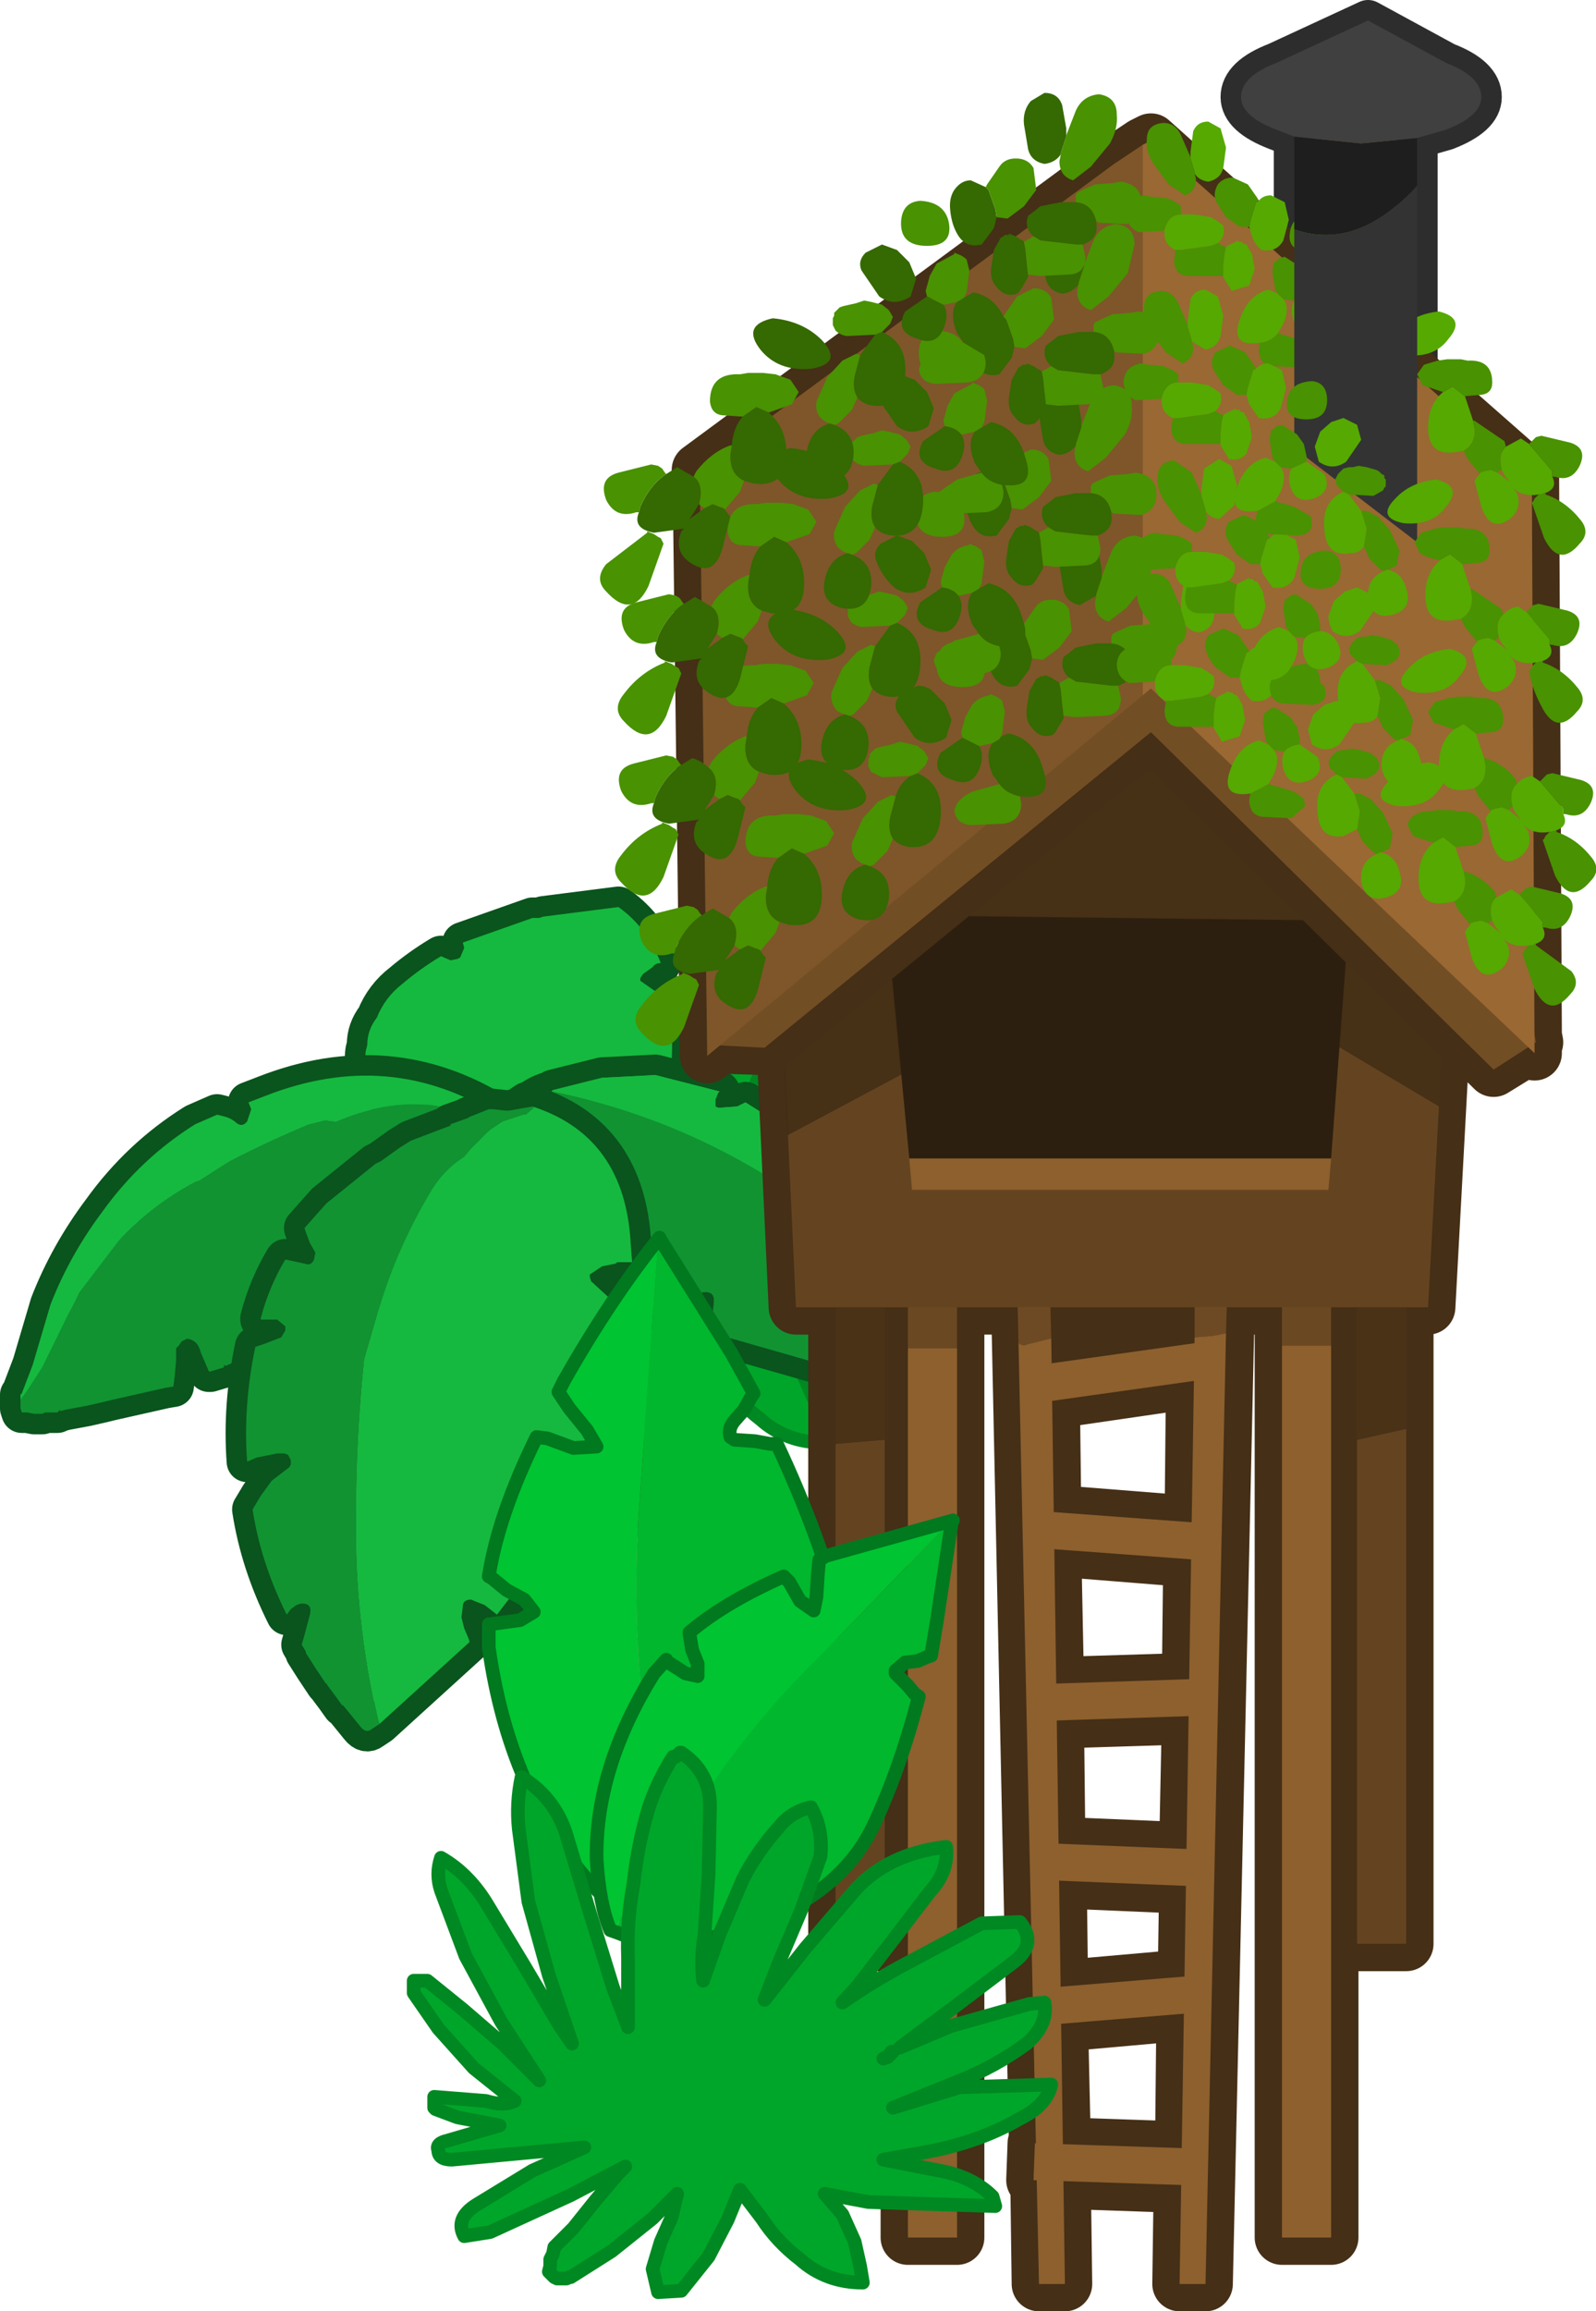 <?xml version="1.0" encoding="UTF-8" standalone="no"?>
<svg xmlns:xlink="http://www.w3.org/1999/xlink" height="84.6px" width="58.45px" xmlns="http://www.w3.org/2000/svg">
  <g transform="matrix(1.0, 0.0, 0.0, 1.0, 8.1, 26.6)">
    <path d="M25.1 10.25 Q25.2 11.15 24.5 11.9 L23.2 13.6 21.85 15.35 21.3 15.95 Q22.3 15.25 23.4 14.65 L26.4 13.05 27.8 13.0 Q28.45 13.8 27.6 14.45 L25.55 16.0 23.4 17.6 25.3 16.8 28.15 16.0 28.7 15.95 Q28.85 16.75 28.05 17.45 26.9 18.3 25.5 18.85 L23.15 19.8 25.6 19.05 28.95 18.95 Q28.8 19.7 27.8 20.2 26.25 21.1 24.2 21.45 L22.8 21.7 25.1 22.15 Q26.15 22.4 26.8 23.05 L26.9 23.4 22.25 23.25 20.65 22.95 21.3 23.7 21.75 24.7 21.95 25.6 22.05 26.2 Q20.7 26.2 19.75 25.35 18.9 24.7 18.35 23.85 L17.55 22.8 17.1 23.9 16.4 25.25 15.4 26.5 14.55 26.55 14.35 25.7 14.65 24.7 15.05 23.8 15.25 22.95 14.35 23.85 12.85 25.05 11.35 26.0 11.3 26.0 11.2 26.05 10.85 26.05 10.75 26.0 10.55 25.8 10.6 25.6 10.6 25.35 10.7 25.15 10.75 24.9 11.45 24.2 12.25 23.2 13.1 22.2 13.35 21.95 11.35 23.0 8.4 24.35 7.45 24.5 Q7.1 23.85 7.9 23.35 8.85 22.65 9.95 22.1 L11.85 21.25 7.0 21.7 Q6.5 21.7 6.5 21.35 6.4 21.1 6.85 21.0 L8.05 20.65 8.75 20.45 7.2 20.15 6.4 19.85 6.35 19.8 6.35 19.7 6.35 19.6 6.35 19.4 8.25 19.55 Q8.9 19.75 9.3 19.55 L7.8 18.35 6.5 16.9 5.6 15.6 5.6 15.25 5.6 15.15 5.7 15.15 5.8 15.15 6.1 15.15 7.4 16.2 8.85 17.45 10.2 18.8 8.8 16.65 7.5 14.25 6.6 11.85 Q6.4 11.25 6.6 10.65 7.65 11.25 8.35 12.45 L9.65 14.6 10.95 16.8 11.4 17.45 10.55 14.95 9.8 12.25 9.45 9.6 Q9.35 8.65 9.55 7.7 10.85 8.5 11.25 10.0 L12.05 12.65 12.9 15.4 13.45 16.85 13.45 14.3 Q13.4 12.95 13.65 11.6 L14.2 8.85 Q14.5 7.9 15.1 6.95 L15.2 6.95 15.35 6.8 15.4 6.8 Q16.5 7.55 16.45 8.85 L16.4 11.25 16.25 13.5 Q16.1 14.3 16.2 15.15 L16.8 13.45 17.65 11.45 Q18.15 10.45 19.0 9.5 L20.15 8.8 Q20.6 9.6 20.5 10.6 L19.8 12.55 18.95 14.55 18.45 15.85 19.95 13.95 21.75 11.85 Q22.95 10.5 25.1 10.25 M23.0 17.9 L22.9 17.95 22.8 18.0 22.95 17.95 23.0 17.9 23.1 17.8 23.15 17.75 23.1 17.75 23.0 17.9" fill="#00a629" fill-rule="evenodd" stroke="none"/>
    <path d="M25.1 10.25 Q25.2 11.15 24.5 11.9 L23.2 13.6 21.85 15.35 21.3 15.95 Q22.3 15.25 23.4 14.65 L26.4 13.05 27.8 13.0 Q28.45 13.8 27.6 14.45 L25.55 16.0 23.4 17.6 25.3 16.8 28.15 16.0 28.7 15.95 Q28.85 16.75 28.05 17.45 26.9 18.3 25.5 18.85 L23.15 19.8 25.6 19.05 28.95 18.95 Q28.8 19.7 27.8 20.2 26.25 21.1 24.2 21.45 L22.8 21.7 25.1 22.15 Q26.15 22.4 26.8 23.05 L26.9 23.4 22.25 23.25 20.65 22.95 21.3 23.7 21.75 24.7 21.95 25.6 22.05 26.2 Q20.7 26.2 19.75 25.35 18.9 24.7 18.35 23.85 L17.55 22.8 17.1 23.9 16.4 25.25 15.4 26.5 14.55 26.55 14.35 25.7 14.65 24.7 15.05 23.8 15.25 22.95 14.35 23.85 12.85 25.05 11.35 26.0 11.3 26.0 11.2 26.05 10.85 26.05 10.75 26.0 10.55 25.8 10.6 25.6 10.6 25.35 10.7 25.15 10.75 24.9 11.45 24.2 12.25 23.2 13.1 22.2 13.35 21.95 11.35 23.0 8.4 24.35 7.45 24.5 Q7.1 23.85 7.9 23.35 8.85 22.65 9.95 22.1 L11.85 21.25 7.0 21.7 Q6.5 21.7 6.5 21.35 6.4 21.1 6.85 21.0 L8.05 20.65 8.75 20.45 7.2 20.15 6.4 19.85 6.35 19.8 6.35 19.7 6.35 19.6 6.35 19.4 8.25 19.55 Q8.9 19.75 9.3 19.55 L7.8 18.35 6.5 16.9 5.6 15.6 5.6 15.25 5.6 15.15 5.7 15.15 5.8 15.15 6.1 15.15 7.4 16.2 8.85 17.45 10.2 18.8 8.8 16.65 7.5 14.25 6.6 11.85 Q6.4 11.25 6.6 10.65 7.65 11.25 8.35 12.45 L9.65 14.6 10.95 16.8 11.4 17.45 10.55 14.95 9.8 12.25 9.45 9.6 Q9.35 8.65 9.55 7.7 10.85 8.5 11.25 10.0 L12.05 12.65 12.9 15.4 13.45 16.85 13.45 14.3 Q13.4 12.95 13.65 11.6 L14.2 8.85 Q14.5 7.9 15.1 6.95 L15.2 6.95 15.35 6.8 15.4 6.8 Q16.5 7.55 16.45 8.85 L16.4 11.25 16.25 13.5 Q16.1 14.3 16.2 15.15 L16.8 13.45 17.65 11.45 Q18.15 10.45 19.0 9.5 L20.15 8.8 Q20.6 9.6 20.5 10.6 L19.8 12.55 18.95 14.55 18.45 15.85 19.95 13.95 21.75 11.85 Q22.95 10.5 25.1 10.25 M23.0 17.9 L22.9 17.95 22.8 18.0 22.95 17.95 23.0 17.9 23.1 17.75 23.15 17.75 23.1 17.8 23.0 17.9" fill="none" stroke="#008822" stroke-linecap="round" stroke-linejoin="round" stroke-width="0.5"/>
    <path d="M9.65 24.1 L9.65 22.8 Q9.65 22.45 9.8 22.2 9.85 20.25 10.25 18.3 L10.55 17.8 10.75 17.65 Q11.6 17.2 12.65 17.3 L12.7 17.3 13.45 17.35 14.1 17.65 14.6 18.1 14.6 18.0 14.65 18.0 14.65 18.1 14.75 18.2 14.8 17.85 14.8 17.95 14.85 17.95 14.85 18.0 14.8 18.35 14.8 18.55 Q14.4 21.3 14.55 24.1 L14.8 26.95 14.9 27.7 14.9 27.9 15.35 30.15 Q16.05 33.1 17.8 35.6 L19.75 38.7 19.8 38.75 19.85 38.75 Q19.9 39.75 19.1 40.5 L17.9 41.3 16.7 41.75 16.25 41.85 16.1 41.9 16.05 41.9 15.55 41.95 15.5 41.95 15.35 41.95 14.95 41.9 14.3 41.65 14.25 41.65 14.15 41.6 14.1 41.55 13.95 41.3 13.8 41.1 13.8 41.05 13.5 40.55 Q11.9 37.9 11.0 35.0 10.2 32.4 9.85 29.7 L9.85 29.45 9.75 28.7 9.7 28.2 9.7 27.65 9.65 26.95 9.65 26.75 9.6 25.55 9.65 24.4 9.65 24.1" fill="#996833" fill-rule="evenodd" stroke="none"/>
    <path d="M9.65 24.1 L9.65 22.8 Q9.65 22.45 9.8 22.2 9.85 20.25 10.25 18.3 L10.55 17.8 10.75 17.65 Q11.6 17.2 12.65 17.3 L12.7 17.3 13.45 17.35 14.1 17.65 14.6 18.1 14.6 18.0 14.65 18.0 14.65 18.1 14.75 18.2 14.8 17.85 14.8 17.95 14.85 17.95 14.85 18.0 14.8 18.35 14.8 18.55 Q14.4 21.3 14.55 24.1 L14.8 26.95 14.9 27.7 14.9 27.9 15.35 30.15 Q16.05 33.1 17.8 35.6 L19.75 38.7 19.8 38.75 19.85 38.75 Q19.9 39.75 19.1 40.5 L17.9 41.3 16.7 41.75 16.25 41.85 16.1 41.9 16.05 41.9 15.55 41.95 15.5 41.95 15.35 41.95 14.95 41.9 14.3 41.65 14.25 41.65 14.15 41.6 14.1 41.55 13.95 41.3 13.8 41.1 13.8 41.05 13.5 40.55 Q11.9 37.9 11.0 35.0 10.2 32.4 9.85 29.7 L9.85 29.45 9.75 28.7 9.7 28.2 9.7 27.65 9.65 26.95 9.65 26.75 9.6 25.55 9.65 24.4 9.65 24.1 Z" fill="none" stroke="#583c1d" stroke-linecap="round" stroke-linejoin="round" stroke-width="1.5"/>
    <path d="M16.5 41.8 L16.25 41.85 16.1 41.9 16.05 41.9 15.55 41.95 15.5 41.95 15.35 41.95 14.95 41.9 14.3 41.65 14.25 41.65 14.15 41.6 14.1 41.55 13.95 41.3 13.8 41.1 13.8 41.05 13.5 40.55 Q11.9 37.9 11.0 35.0 10.2 32.4 9.85 29.7 L9.85 29.45 9.75 28.7 9.7 28.2 9.7 27.65 9.65 26.95 9.65 26.75 9.6 25.55 9.65 24.4 9.65 24.1 9.65 22.8 Q9.65 22.45 9.8 22.2 9.85 20.25 10.25 18.3 L10.55 17.8 10.75 17.65 Q11.6 17.2 12.65 17.3 L12.7 17.3 13.45 17.35 14.1 17.65 14.6 18.1 14.6 18.0 14.65 18.0 14.65 18.1 14.75 18.2 14.8 17.85 14.8 17.95 14.85 17.95 14.85 18.0 14.8 18.35 14.8 18.55 Q14.4 21.3 14.55 24.1 L14.8 26.95 14.9 27.7 14.9 27.9 14.65 28.4 Q13.4 30.25 12.85 32.4 L12.75 33.5 Q13.05 35.7 13.9 37.8 14.75 39.9 16.3 41.6 L16.5 41.8" fill="#996833" fill-rule="evenodd" stroke="none"/>
    <path d="M14.9 27.9 L15.35 30.15 Q16.05 33.1 17.8 35.6 L19.75 38.7 19.8 38.75 19.85 38.75 Q19.9 39.75 19.1 40.5 L17.9 41.3 16.7 41.75 16.5 41.8 16.3 41.6 Q14.75 39.9 13.9 37.8 13.05 35.7 12.75 33.5 L12.85 32.4 Q13.4 30.25 14.65 28.4 L14.9 27.9" fill="#ce9f6c" fill-rule="evenodd" stroke="none"/>
    <path d="M13.75 24.0 L12.4 25.05 10.9 26.0 Q10.35 26.4 9.85 26.3 L12.05 25.1 13.3 24.1 14.05 23.1 14.45 22.55 Q14.4 23.25 13.75 24.0 M14.5 27.25 L11.35 27.4 10.65 27.1 10.3 27.0 Q9.65 26.8 9.85 26.4 L10.95 26.9 11.85 27.2 12.65 27.25 14.0 27.05 14.65 27.05 14.75 27.1 14.65 27.15 14.05 28.65 12.95 30.1 11.65 31.45 10.65 32.15 11.95 32.85 13.55 33.3 14.3 33.45 15.9 33.3 16.15 33.25 16.25 33.05 16.3 33.25 16.4 33.3 16.3 33.35 15.95 34.9 14.85 36.45 13.4 37.65 13.05 37.85 15.95 37.85 Q17.1 37.8 18.05 37.15 L18.35 36.95 18.4 36.9 18.6 36.75 18.6 36.95 18.3 38.35 17.65 39.85 16.7 41.25 Q16.25 41.75 15.8 41.7 L17.15 40.25 17.9 38.9 18.3 37.5 18.35 37.3 17.85 37.6 16.25 38.05 15.3 38.15 14.15 38.15 12.8 37.95 12.15 37.9 14.4 36.55 15.6 35.0 16.05 33.6 16.1 33.45 12.75 33.35 11.5 32.85 11.3 32.8 10.9 32.6 Q10.35 32.3 10.55 32.05 L10.6 32.1 12.2 30.55 13.4 29.1 14.15 27.75 14.5 27.25" fill="#996833" fill-rule="evenodd" stroke="none"/>
    <path d="M11.8 6.95 L14.55 6.6 Q15.6 7.35 16.1 8.65 15.9 8.65 15.8 8.8 L15.45 9.05 15.35 9.2 15.35 9.3 15.85 9.65 16.1 9.75 16.4 9.9 Q16.6 11.4 16.45 12.95 16.25 14.85 14.7 15.55 14.35 15.75 14.1 15.35 13.65 14.75 13.5 14.0 L13.1 14.75 12.35 16.0 Q11.4 16.75 10.6 15.85 L10.45 15.55 10.35 15.55 Q9.6 15.75 9.25 15.1 L7.4 15.05 7.25 14.7 7.15 14.65 Q6.35 14.4 6.2 13.6 L6.1 12.85 6.0 12.85 5.95 12.9 5.8 12.9 5.6 12.85 Q5.2 12.45 5.3 11.85 L5.35 11.65 Q5.35 11.1 5.7 10.65 6.0 9.9 6.65 9.4 7.3 8.85 8.05 8.4 L8.4 8.55 8.65 8.5 8.75 8.45 8.9 8.1 8.85 7.9 11.4 7.0 11.65 7.0 11.8 6.95" fill="#15b93f" fill-rule="evenodd" stroke="none"/>
    <path d="M11.8 6.95 L14.55 6.6 Q15.6 7.35 16.1 8.65 15.9 8.65 15.8 8.8 L15.45 9.05 15.35 9.2 15.35 9.3 15.85 9.65 16.1 9.75 16.4 9.9 Q16.6 11.4 16.45 12.95 16.25 14.85 14.7 15.55 14.35 15.75 14.1 15.35 13.65 14.75 13.5 14.0 L13.1 14.75 12.35 16.0 Q11.4 16.75 10.6 15.85 L10.45 15.55 10.35 15.55 Q9.6 15.75 9.25 15.1 L7.4 15.05 7.25 14.7 7.15 14.65 Q6.35 14.4 6.2 13.6 L6.1 12.85 6.0 12.85 5.95 12.9 5.8 12.9 5.6 12.85 Q5.2 12.45 5.3 11.85 L5.35 11.65 Q5.35 11.1 5.7 10.65 6.0 9.9 6.65 9.4 7.3 8.85 8.05 8.4 L8.4 8.55 8.65 8.5 8.75 8.45 8.9 8.1 8.85 7.9 11.4 7.0 11.65 7.0 11.8 6.95 Z" fill="none" stroke="#0a541d" stroke-linecap="round" stroke-linejoin="round" stroke-width="1.5"/>
    <path d="M11.8 6.95 L14.55 6.6 Q15.6 7.35 16.1 8.65 15.9 8.65 15.8 8.8 L15.45 9.05 15.35 9.2 15.35 9.3 15.85 9.65 16.1 9.75 16.4 9.9 Q16.6 11.4 16.45 12.95 16.25 14.85 14.7 15.55 14.35 15.75 14.1 15.35 13.65 14.75 13.5 14.0 L13.1 14.75 12.35 16.0 Q11.4 16.75 10.6 15.85 L10.45 15.55 10.35 15.55 Q9.6 15.75 9.25 15.1 L7.4 15.05 7.25 14.7 7.15 14.65 Q6.35 14.4 6.2 13.6 L6.1 12.85 6.0 12.85 5.95 12.9 5.8 12.9 5.6 12.85 Q5.2 12.45 5.3 11.85 L5.35 11.65 Q5.35 11.1 5.7 10.65 6.0 9.9 6.65 9.4 7.3 8.85 8.05 8.4 L8.4 8.55 8.65 8.5 8.75 8.45 8.9 8.1 8.85 7.9 11.4 7.0 11.65 7.0 11.8 6.95" fill="#15b93f" fill-rule="evenodd" stroke="none"/>
    <path d="M21.5 15.85 L21.5 16.05 21.8 16.3 22.55 16.35 22.85 16.3 22.95 16.45 24.35 17.75 25.05 18.65 25.1 18.7 25.05 18.8 25.0 18.85 25.0 19.0 25.0 19.2 25.0 19.3 25.05 19.35 25.3 19.4 25.55 19.45 26.3 21.1 Q26.7 22.15 26.55 23.1 L26.55 23.2 26.5 23.25 26.5 23.35 25.3 23.5 25.05 23.5 25.05 23.45 24.85 23.5 24.8 23.5 24.6 23.55 24.15 23.55 23.9 23.6 23.05 23.5 22.45 23.4 22.45 22.95 22.15 22.6 22.0 22.6 21.75 22.9 21.7 23.25 17.85 22.15 18.0 21.6 18.05 21.0 Q18.05 20.65 17.65 20.7 L17.35 20.75 16.9 21.15 16.55 21.55 16.5 21.65 15.55 21.2 Q13.9 20.5 13.05 18.95 12.8 18.5 13.3 18.4 L13.35 18.45 13.6 18.05 14.35 17.75 14.25 17.7 14.1 17.4 13.9 17.1 13.75 16.95 13.6 16.65 13.35 16.35 13.2 16.2 13.1 16.1 12.65 16.05 11.9 15.65 11.75 15.25 11.85 14.85 11.85 14.8 11.9 14.7 12.15 14.45 12.2 14.45 Q12.35 14.3 12.55 14.3 L12.65 14.25 12.8 14.2 12.5 14.2 11.9 14.3 11.75 14.3 11.2 14.4 11.1 14.4 10.85 14.25 10.9 14.15 10.85 14.1 11.05 13.85 11.2 13.75 11.35 13.7 Q11.7 13.45 12.1 13.35 L12.15 13.3 13.95 12.85 15.9 12.75 18.25 13.35 18.2 13.4 18.1 13.65 18.1 13.7 18.1 13.9 18.2 13.95 18.9 13.9 19.2 13.75 21.9 15.45 21.75 15.5 21.5 15.85 Z" fill="none" stroke="#0a541d" stroke-linecap="round" stroke-linejoin="round" stroke-width="1.5"/>
    <path d="M12.1 13.35 L12.15 13.3 13.95 12.85 15.9 12.75 18.25 13.35 18.2 13.4 18.1 13.65 18.1 13.7 18.1 13.9 18.2 13.95 18.9 13.9 19.2 13.75 21.9 15.45 21.75 15.5 21.5 15.85 21.5 16.05 21.8 16.3 22.85 16.3 22.95 16.45 24.35 17.75 25.1 18.7 25.0 18.85 25.0 19.0 25.0 19.2 25.0 19.3 25.3 19.4 25.55 19.45 26.3 21.1 Q26.7 22.15 26.55 23.1 L26.45 22.95 Q24.95 20.1 22.1 17.9 17.55 14.45 12.1 13.35" fill="#15b93f" fill-rule="evenodd" stroke="none"/>
    <path d="M26.55 23.1 L26.55 23.2 26.5 23.25 26.5 23.35 25.3 23.5 25.05 23.5 25.05 23.45 24.85 23.5 24.8 23.5 24.6 23.55 24.15 23.55 23.9 23.6 23.05 23.5 22.45 23.4 22.45 22.95 22.15 22.6 22.0 22.6 21.75 22.9 21.7 23.25 17.85 22.15 18.0 21.6 18.05 21.0 Q18.05 20.65 17.65 20.7 L17.35 20.75 16.9 21.15 16.55 21.55 16.5 21.65 15.55 21.2 Q13.9 20.5 13.05 18.95 12.8 18.5 13.3 18.4 L13.35 18.45 13.6 18.05 14.35 17.75 14.25 17.7 14.1 17.4 13.9 17.1 13.75 16.95 13.6 16.65 13.35 16.35 13.2 16.2 13.1 16.1 12.65 16.05 11.9 15.65 11.75 15.25 11.85 14.85 11.85 14.8 11.9 14.7 12.15 14.45 12.2 14.45 Q12.35 14.3 12.55 14.3 L12.65 14.25 12.8 14.2 12.5 14.2 11.9 14.3 11.75 14.3 11.2 14.4 11.1 14.4 10.85 14.25 10.9 14.15 10.85 14.1 11.05 13.85 11.2 13.75 11.35 13.7 Q11.7 13.45 12.1 13.35 17.55 14.45 22.1 17.9 24.95 20.1 26.45 22.95 L26.55 23.1" fill="#119332" fill-rule="evenodd" stroke="none"/>
    <path d="M12.1 13.35 L12.15 13.3 13.95 12.85 15.9 12.75 18.25 13.35 18.2 13.4 18.1 13.65 18.1 13.7 18.1 13.9 18.2 13.95 18.9 13.9 19.2 13.75 21.9 15.45 21.75 15.5 21.5 15.85 21.5 16.05 21.8 16.3 22.85 16.3 22.95 16.45 24.35 17.75 25.1 18.7 25.0 18.85 25.0 19.0 25.0 19.2 25.0 19.3 25.3 19.4 25.55 19.45 26.3 21.1 Q26.7 22.15 26.55 23.1 L26.45 22.95 Q24.95 20.1 22.1 17.9 17.55 14.45 12.1 13.35" fill="#15b93f" fill-rule="evenodd" stroke="none"/>
    <path d="M26.55 23.1 L26.55 23.2 26.5 23.25 26.5 23.35 25.3 23.5 25.05 23.5 25.05 23.45 24.85 23.5 24.8 23.5 24.6 23.55 24.15 23.55 23.9 23.6 23.05 23.5 22.45 23.4 22.45 22.95 22.15 22.6 22.0 22.6 21.75 22.9 21.7 23.25 17.85 22.15 18.0 21.6 18.05 21.0 Q18.05 20.65 17.65 20.7 L17.35 20.75 16.9 21.15 16.55 21.55 16.5 21.65 15.55 21.2 Q13.9 20.5 13.05 18.95 12.8 18.5 13.3 18.4 L13.35 18.45 13.6 18.05 14.35 17.75 14.25 17.7 14.1 17.4 13.9 17.1 13.75 16.95 13.6 16.65 13.35 16.35 13.2 16.2 13.1 16.1 12.65 16.05 11.9 15.65 11.75 15.25 11.85 14.85 11.85 14.8 11.9 14.7 12.15 14.45 12.2 14.45 Q12.35 14.3 12.55 14.3 L12.65 14.25 12.8 14.2 12.5 14.2 11.9 14.3 11.75 14.3 11.2 14.4 11.1 14.4 10.85 14.25 10.9 14.15 10.85 14.1 11.05 13.85 11.2 13.75 11.35 13.7 Q11.7 13.45 12.1 13.35 17.55 14.45 22.1 17.9 24.95 20.1 26.45 22.95 L26.55 23.1" fill="#119332" fill-rule="evenodd" stroke="none"/>
    <path d="M10.1 15.5 L9.95 15.5 9.2 15.5 9.15 15.75 9.1 16.15 9.05 16.25 9.0 16.4 7.65 16.75 6.5 16.85 Q6.65 17.4 6.25 17.8 L6.3 17.9 6.35 17.95 6.35 18.0 6.45 18.1 6.45 18.2 6.5 18.3 6.5 18.4 6.55 18.5 6.5 18.6 6.55 18.7 Q7.2 19.15 6.85 19.75 L6.85 19.85 6.25 20.25 2.0 22.6 0.15 23.4 0.1 23.35 0.1 23.45 -0.4 23.6 -0.45 23.6 -0.75 22.9 Q-0.85 22.45 -1.25 22.4 L-1.45 22.5 -1.55 22.65 -1.65 22.75 -1.65 23.2 -1.7 23.75 -1.75 24.15 -2.05 24.2 -4.05 24.65 -4.25 24.7 -4.9 24.85 -5.7 25.0 -5.9 25.05 -5.9 25.0 -5.95 25.05 -6.0 25.1 -6.45 25.1 -6.55 25.15 -6.8 25.15 -6.85 25.15 -7.1 25.1 -7.3 25.1 -7.35 24.95 -7.35 24.65 -7.1 24.3 -6.55 23.45 -5.2 20.7 -3.75 18.8 Q-2.55 17.5 -0.95 16.65 L-0.8 16.6 0.3 15.9 Q1.75 15.15 3.2 14.55 L3.8 14.4 4.2 14.45 Q7.75 12.95 10.4 15.0 10.65 15.15 10.3 15.3 L10.1 15.5" fill="#119332" fill-rule="evenodd" stroke="none"/>
    <path d="M-7.35 24.65 L-7.35 24.45 -7.3 24.4 -6.9 23.35 -6.25 21.15 Q-5.55 19.35 -4.35 17.75 -2.95 15.8 -0.95 14.55 L-0.15 14.2 0.05 14.25 Q0.3 14.3 0.5 14.45 0.75 14.7 0.95 14.45 L1.1 14.0 1.0 13.75 1.65 13.5 Q6.15 11.75 10.1 14.2 11.45 15.0 10.1 15.5 L10.3 15.3 Q10.65 15.15 10.4 15.0 7.75 12.95 4.2 14.45 L3.8 14.4 3.2 14.55 Q1.75 15.15 0.3 15.9 L-0.8 16.6 -0.95 16.65 Q-2.55 17.5 -3.75 18.8 L-5.2 20.7 -6.55 23.45 -7.1 24.3 -7.35 24.65" fill="#15b93f" fill-rule="evenodd" stroke="none"/>
    <path d="M10.1 15.5 L9.95 15.5 9.2 15.5 9.15 15.75 9.1 16.15 9.05 16.25 9.0 16.4 7.65 16.75 6.5 16.85 Q6.65 17.4 6.25 17.8 L6.3 17.9 6.35 17.95 6.35 18.0 6.45 18.1 6.45 18.2 6.5 18.3 6.5 18.4 6.55 18.5 6.5 18.6 6.55 18.7 Q7.2 19.15 6.85 19.75 L6.85 19.85 6.25 20.25 2.0 22.6 0.15 23.4 0.1 23.35 0.1 23.45 -0.4 23.6 -0.45 23.6 -0.75 22.9 Q-0.85 22.45 -1.25 22.4 L-1.45 22.5 -1.55 22.65 -1.65 22.75 -1.65 23.2 -1.7 23.75 -1.75 24.15 -2.05 24.2 -4.05 24.65 -4.25 24.7 -4.9 24.85 -5.7 25.0 -5.9 25.05 -5.9 25.0 -5.95 25.05 -6.0 25.1 -6.45 25.1 -6.55 25.15 -6.8 25.15 -6.85 25.15 -7.1 25.1 -7.3 25.1 -7.35 24.95 -7.35 24.65 -7.35 24.45 -7.3 24.4 -6.9 23.35 -6.25 21.15 Q-5.55 19.35 -4.35 17.75 -2.95 15.8 -0.95 14.55 L-0.15 14.2 0.05 14.25 Q0.3 14.3 0.5 14.45 0.75 14.7 0.95 14.45 L1.1 14.0 1.0 13.75 1.65 13.5 Q6.15 11.75 10.1 14.2 11.45 15.0 10.1 15.5 Z" fill="none" stroke="#0a541d" stroke-linecap="round" stroke-linejoin="round" stroke-width="1.5"/>
    <path d="M10.1 15.5 L9.95 15.5 9.2 15.5 9.15 15.75 9.1 16.15 9.05 16.25 9.0 16.4 7.65 16.75 6.5 16.85 Q6.65 17.4 6.25 17.8 L6.3 17.9 6.35 17.95 6.35 18.0 6.45 18.1 6.45 18.2 6.5 18.3 6.5 18.4 6.55 18.5 6.5 18.6 6.55 18.7 Q7.2 19.15 6.85 19.75 L6.85 19.85 6.25 20.25 2.0 22.6 0.15 23.4 0.1 23.35 0.1 23.45 -0.4 23.6 -0.45 23.6 -0.75 22.9 Q-0.85 22.45 -1.25 22.4 L-1.45 22.5 -1.55 22.65 -1.65 22.75 -1.65 23.2 -1.7 23.75 -1.75 24.15 -2.05 24.2 -4.05 24.65 -4.25 24.7 -4.9 24.85 -5.7 25.0 -5.9 25.05 -5.9 25.0 -5.95 25.05 -6.0 25.1 -6.45 25.1 -6.55 25.15 -6.8 25.15 -6.85 25.15 -7.1 25.1 -7.3 25.1 -7.35 24.95 -7.35 24.65 -7.1 24.3 -6.55 23.45 -5.2 20.7 -3.75 18.8 Q-2.55 17.5 -0.95 16.65 L-0.8 16.6 0.3 15.9 Q1.75 15.15 3.2 14.55 L3.8 14.4 4.2 14.45 Q7.75 12.95 10.4 15.0 10.65 15.15 10.3 15.3 L10.1 15.5" fill="#119332" fill-rule="evenodd" stroke="none"/>
    <path d="M-7.35 24.65 L-7.35 24.45 -7.3 24.4 -6.9 23.35 -6.25 21.15 Q-5.55 19.35 -4.35 17.75 -2.95 15.8 -0.95 14.55 L-0.15 14.2 0.05 14.25 Q0.3 14.3 0.5 14.45 0.75 14.7 0.95 14.45 L1.1 14.0 1.0 13.75 1.65 13.5 Q6.15 11.75 10.1 14.2 11.45 15.0 10.1 15.5 L10.3 15.3 Q10.65 15.15 10.4 15.0 7.75 12.95 4.2 14.45 L3.8 14.4 3.2 14.55 Q1.75 15.15 0.3 15.9 L-0.8 16.6 -0.95 16.65 Q-2.55 17.5 -3.75 18.8 L-5.2 20.7 -6.55 23.45 -7.1 24.3 -7.35 24.65" fill="#15b93f" fill-rule="evenodd" stroke="none"/>
    <path d="M5.8 36.5 L5.5 36.7 Q5.3 36.85 5.1 36.6 L4.45 35.8 4.45 35.85 4.2 35.5 3.9 35.1 3.85 35.0 3.85 35.05 3.45 34.45 3.1 33.9 3.1 33.85 2.95 33.6 3.05 33.25 3.25 32.5 Q3.35 32.05 2.9 32.1 L2.75 32.15 2.55 32.3 2.4 32.5 Q1.45 30.6 1.15 28.65 L1.45 28.15 1.85 27.6 2.5 27.1 2.55 27.0 2.55 26.85 2.45 26.65 2.3 26.6 2.05 26.6 1.3 26.75 0.95 26.9 Q0.8 24.85 1.25 22.7 L1.4 22.65 1.55 22.6 2.2 22.35 2.35 22.1 2.35 22.0 2.35 21.95 2.05 21.7 1.45 21.7 1.45 21.65 Q1.75 20.5 2.35 19.5 L3.05 19.65 Q3.3 19.75 3.4 19.5 L3.45 19.25 3.25 18.9 3.1 18.5 3.05 18.35 3.85 17.45 5.65 16.0 5.85 15.9 6.55 15.4 6.95 15.15 8.4 14.6 8.4 14.55 9.1 14.3 9.05 14.3 9.8 14.0 9.95 14.0 10.4 14.05 10.55 14.05 11.4 13.9 11.45 13.95 11.15 14.2 11.05 14.2 10.3 14.45 9.85 14.75 9.15 15.45 8.9 15.75 Q8.1 16.25 7.6 17.15 6.45 19.1 5.8 21.25 L5.25 23.15 Q4.95 26.0 4.95 28.9 4.9 32.7 5.75 36.35 L5.8 36.5" fill="#119332" fill-rule="evenodd" stroke="none"/>
    <path d="M5.8 36.5 L5.75 36.35 Q4.9 32.7 4.95 28.9 4.95 26.0 5.25 23.15 L5.8 21.25 Q6.45 19.1 7.6 17.15 8.1 16.25 8.9 15.75 L9.15 15.45 9.85 14.75 10.3 14.45 11.05 14.2 11.15 14.2 11.45 13.95 11.4 13.9 Q14.8 15.0 15.0 18.95 L15.05 19.6 14.65 19.6 14.5 19.6 14.45 19.65 13.95 19.75 13.65 19.95 13.5 20.05 13.5 20.15 13.55 20.3 14.15 20.85 14.9 21.35 15.0 21.4 Q14.8 24.35 13.7 27.0 L12.65 26.75 11.4 26.45 Q10.95 26.5 11.1 27.0 L11.4 27.8 11.7 28.25 11.9 28.45 12.2 29.1 12.45 29.45 10.1 32.5 9.65 32.15 9.15 31.95 Q8.85 31.95 8.85 32.2 L8.8 32.6 8.9 33.0 9.05 33.35 9.1 33.5 5.8 36.5" fill="#15b93f" fill-rule="evenodd" stroke="none"/>
    <path d="M11.4 13.9 L10.55 14.05 10.4 14.05 9.95 14.0 9.8 14.0 9.05 14.3 9.1 14.3 8.4 14.55 8.4 14.6 6.95 15.15 6.55 15.4 5.85 15.9 5.65 16.0 3.85 17.45 3.05 18.35 3.1 18.5 3.25 18.9 3.45 19.25 3.4 19.5 Q3.3 19.75 3.05 19.65 L2.35 19.5 Q1.75 20.5 1.45 21.65 L1.45 21.7 2.05 21.7 2.35 21.95 2.35 22.0 2.35 22.1 2.2 22.35 1.55 22.6 1.4 22.65 1.25 22.7 Q0.8 24.85 0.95 26.9 L1.3 26.75 2.05 26.6 2.3 26.6 2.45 26.65 2.55 26.85 2.55 27.0 2.5 27.1 1.85 27.6 1.45 28.15 1.15 28.65 Q1.45 30.6 2.4 32.5 L2.55 32.3 2.75 32.15 2.9 32.1 Q3.35 32.05 3.25 32.5 L3.05 33.25 2.95 33.6 3.1 33.85 3.1 33.9 3.45 34.45 3.85 35.05 3.85 35.0 3.9 35.1 4.2 35.5 4.45 35.85 4.45 35.8 5.1 36.6 Q5.3 36.85 5.5 36.7 L5.8 36.5 M11.4 13.9 Q14.8 15.0 15.0 18.95 L15.05 19.6 14.65 19.6 14.5 19.6 14.45 19.65 13.95 19.75 13.65 19.95 13.5 20.05 13.5 20.15 13.55 20.3 14.15 20.85 14.9 21.35 15.0 21.4 Q14.8 24.35 13.7 27.0 L12.65 26.75 11.4 26.45 Q10.95 26.5 11.1 27.0 L11.4 27.8 11.7 28.25 11.9 28.45 12.2 29.1 12.45 29.45 10.1 32.5 9.65 32.15 9.15 31.95 Q8.85 31.95 8.85 32.2 L8.8 32.6 8.9 33.0 9.05 33.35 9.1 33.5 5.8 36.5" fill="none" stroke="#0a541d" stroke-linecap="round" stroke-linejoin="round" stroke-width="1.5"/>
    <path d="M5.8 36.5 L5.5 36.7 Q5.3 36.85 5.1 36.6 L4.45 35.8 4.45 35.85 4.2 35.5 3.9 35.1 3.85 35.0 3.85 35.05 3.45 34.45 3.1 33.9 3.1 33.85 2.95 33.6 3.05 33.25 3.25 32.5 Q3.35 32.05 2.9 32.1 L2.75 32.15 2.55 32.3 2.4 32.5 Q1.45 30.6 1.15 28.65 L1.45 28.15 1.85 27.6 2.5 27.1 2.55 27.0 2.55 26.85 2.45 26.65 2.3 26.6 2.05 26.6 1.3 26.75 0.95 26.9 Q0.8 24.85 1.25 22.7 L1.4 22.65 1.55 22.6 2.2 22.35 2.35 22.1 2.35 22.0 2.35 21.95 2.05 21.7 1.45 21.7 1.45 21.65 Q1.75 20.5 2.35 19.5 L3.05 19.65 Q3.3 19.75 3.4 19.5 L3.45 19.25 3.25 18.9 3.1 18.5 3.05 18.35 3.85 17.45 5.65 16.0 5.85 15.9 6.55 15.4 6.95 15.15 8.4 14.6 8.4 14.55 9.1 14.3 9.05 14.3 9.8 14.0 9.95 14.0 10.4 14.05 10.55 14.05 11.4 13.9 11.45 13.95 11.15 14.2 11.05 14.2 10.3 14.45 9.85 14.75 9.15 15.45 8.9 15.75 Q8.1 16.25 7.6 17.15 6.45 19.1 5.8 21.25 L5.25 23.15 Q4.95 26.0 4.95 28.9 4.9 32.7 5.75 36.35 L5.8 36.5" fill="#119332" fill-rule="evenodd" stroke="none"/>
    <path d="M5.8 36.5 L5.75 36.35 Q4.9 32.7 4.95 28.9 4.95 26.0 5.25 23.15 L5.8 21.25 Q6.45 19.1 7.6 17.15 8.1 16.25 8.9 15.75 L9.15 15.45 9.85 14.75 10.3 14.45 11.05 14.2 11.15 14.2 11.45 13.95 11.4 13.9 Q14.8 15.0 15.0 18.95 L15.05 19.6 14.65 19.6 14.5 19.6 14.45 19.65 13.95 19.75 13.65 19.95 13.5 20.05 13.5 20.15 13.55 20.3 14.15 20.85 14.9 21.35 15.0 21.4 Q14.8 24.35 13.7 27.0 L12.65 26.75 11.4 26.45 Q10.95 26.5 11.1 27.0 L11.4 27.8 11.7 28.25 11.9 28.45 12.2 29.1 12.45 29.45 10.1 32.5 9.65 32.15 9.15 31.95 Q8.85 31.95 8.85 32.2 L8.8 32.6 8.9 33.0 9.05 33.35 9.1 33.5 5.8 36.5" fill="#15b93f" fill-rule="evenodd" stroke="none"/>
    <path d="M39.3 -21.6 L38.65 -21.85 Q37.35 -22.35 37.35 -23.05 37.35 -23.8 38.65 -24.3 L42.0 -25.85 44.85 -24.3 Q46.15 -23.8 46.15 -23.05 46.15 -22.35 44.85 -21.85 L43.8 -21.55 43.8 -6.75 39.3 -10.2 39.3 -18.2 39.3 -21.6" fill="#755026" fill-rule="evenodd" stroke="none"/>
    <path d="M39.3 -21.6 L38.65 -21.85 Q37.35 -22.35 37.35 -23.05 37.35 -23.8 38.65 -24.3 L42.0 -25.85 44.85 -24.3 Q46.15 -23.8 46.15 -23.05 46.15 -22.35 44.85 -21.85 L43.8 -21.55 43.8 -6.75 39.3 -10.2 39.3 -18.2 39.3 -21.6 Z" fill="none" stroke="#2d2d2d" stroke-linecap="round" stroke-linejoin="round" stroke-width="1.5"/>
    <path d="M45.6 -4.6 L44.2 21.25 43.4 21.25 43.4 44.55 41.6 44.55 41.6 21.25 40.65 21.25 40.65 55.3 38.85 55.3 38.85 21.25 36.85 21.25 36.05 57.0 35.1 57.0 35.15 53.4 30.85 53.25 30.9 57.0 29.95 57.0 29.9 53.2 29.75 53.2 29.8 51.85 29.85 51.85 29.2 21.25 26.95 21.25 26.95 55.3 25.15 55.3 25.15 21.25 24.3 21.25 24.3 44.55 22.5 44.55 22.5 21.25 21.05 21.25 19.85 -4.6 45.6 -4.6 M30.4 23.3 L35.65 22.6 35.65 21.25 30.4 21.25 30.4 23.3 M30.45 24.7 L30.5 28.75 35.55 29.15 35.6 23.95 30.45 24.7 M35.5 30.5 L30.5 30.1 30.6 35.05 35.45 34.9 35.5 30.5 M30.6 36.4 L30.65 40.9 35.35 41.1 35.45 36.25 30.6 36.4 M30.75 47.5 L30.85 51.9 35.2 52.05 35.25 47.1 30.75 47.5 M30.7 42.25 L30.75 46.15 35.3 45.75 35.35 42.45 30.7 42.25" fill="#452f16" fill-rule="evenodd" stroke="none"/>
    <path d="M45.6 -4.6 L44.2 21.25 43.4 21.25 43.4 44.55 41.6 44.55 41.6 21.25 40.65 21.25 40.65 55.3 38.85 55.3 38.85 21.25 36.85 21.25 36.05 57.0 35.1 57.0 35.15 53.4 30.85 53.25 30.9 57.0 29.95 57.0 29.9 53.2 29.75 53.2 29.8 51.85 29.85 51.85 29.2 21.25 26.95 21.25 26.95 55.3 25.15 55.3 25.15 21.25 24.3 21.25 24.3 44.55 22.5 44.55 22.5 21.25 21.05 21.25 19.85 -4.6 45.6 -4.6 M30.4 23.3 L35.65 22.6 35.65 21.25 30.4 21.25 30.4 23.3 M30.45 24.7 L30.5 28.75 35.55 29.15 35.6 23.95 30.45 24.7 M35.5 30.5 L30.5 30.1 30.6 35.05 35.45 34.9 35.5 30.5 M30.6 36.4 L30.65 40.9 35.35 41.1 35.45 36.25 30.6 36.4 M30.75 47.5 L30.85 51.9 35.2 52.05 35.25 47.1 30.75 47.5 M30.7 42.25 L30.75 46.15 35.3 45.75 35.35 42.45 30.7 42.25" fill="none" stroke="#452f16" stroke-linecap="round" stroke-linejoin="round" stroke-width="2.0"/>
    <path d="M43.4 25.7 L43.4 44.55 41.6 44.55 41.6 26.1 43.4 25.7 M22.5 26.25 L24.3 26.1 24.3 44.55 22.5 44.55 22.5 26.25" fill="#644420" fill-rule="evenodd" stroke="none"/>
    <path d="M41.6 26.1 L41.6 9.4 43.4 9.4 43.4 25.7 41.6 26.1 M22.5 26.25 L22.5 9.4 24.3 9.4 24.3 26.1 22.5 26.25" fill="#4a3217" fill-rule="evenodd" stroke="none"/>
    <path d="M38.85 22.65 L38.85 20.15 40.65 20.15 40.65 22.65 38.85 22.65 M25.15 22.75 L25.15 20.15 26.95 20.15 26.95 22.75 25.15 22.75" fill="#6a4822" fill-rule="evenodd" stroke="none"/>
    <path d="M38.85 22.65 L40.65 22.65 40.65 55.3 38.85 55.3 38.85 22.65 M26.95 22.75 L26.95 55.3 25.15 55.3 25.15 22.75 26.95 22.75" fill="#8d602e" fill-rule="evenodd" stroke="none"/>
    <path d="M29.2 22.55 L29.15 20.45 30.35 20.45 30.4 22.4 30.35 22.4 29.55 22.6 29.4 22.65 29.25 22.6 29.2 22.55 M35.65 20.65 L36.05 20.45 36.85 20.45 36.8 22.2 36.3 22.3 35.65 22.35 35.65 20.65" fill="#6d4a23" fill-rule="evenodd" stroke="none"/>
    <path d="M29.2 22.55 L29.25 22.6 29.4 22.65 29.55 22.6 30.35 22.4 30.4 22.4 30.9 57.0 29.95 57.0 29.2 22.55 M36.8 22.2 L36.05 57.0 35.1 57.0 35.65 22.35 36.3 22.3 36.8 22.2" fill="#8d602e" fill-rule="evenodd" stroke="none"/>
    <path d="M35.65 20.65 L35.65 20.45 36.05 20.45 35.65 20.65" fill="#644420" fill-rule="evenodd" stroke="none"/>
    <path d="M35.95 23.9 L29.9 24.75 29.7 23.4 35.75 22.55 35.95 23.9 M35.9 36.2 L29.8 36.4 29.75 35.05 35.85 34.85 35.9 36.2 M35.85 30.5 L29.75 30.05 29.85 28.7 35.95 29.15 35.85 30.5 M29.75 46.2 L35.85 45.7 35.95 47.05 29.85 47.55 29.75 46.2 M29.8 40.85 L35.9 41.1 35.85 42.45 29.75 42.2 29.8 40.85 M29.75 53.2 L29.8 51.85 35.9 52.05 35.85 53.4 29.75 53.2" fill="#8d602e" fill-rule="evenodd" stroke="none"/>
    <path d="M45.6 -4.6 L44.2 21.25 21.05 21.25 19.85 -4.6 45.6 -4.6" fill="#644420" fill-rule="evenodd" stroke="none"/>
    <path d="M45.6 -4.6 L44.6 13.9 34.25 7.75 20.75 14.95 19.85 -4.6 45.6 -4.6" fill="#000000" fill-opacity="0.298" fill-rule="evenodd" stroke="none"/>
    <path d="M25.2 15.8 L40.65 15.8 40.55 16.95 25.3 16.95 25.2 15.8" fill="#8d602e" fill-rule="evenodd" stroke="none"/>
    <path d="M25.2 15.8 L24.35 6.9 24.5 6.9 41.2 7.1 41.3 7.1 40.65 15.8 25.2 15.8" fill="#2d1f0f" fill-rule="evenodd" stroke="none"/>
    <path d="M17.55 -7.75 L17.5 -9.4 32.7 -20.6 33.75 -21.3 34.05 -21.45 35.0 -20.6 41.35 -14.95 48.0 -9.1 48.1 11.3 48.15 11.55 48.1 11.6 48.1 11.95 47.9 11.75 46.6 12.55 34.05 0.2 19.9 11.75 18.3 11.7 17.8 12.05 17.55 -7.75" fill="#724e25" fill-rule="evenodd" stroke="none"/>
    <path d="M17.55 -7.75 L17.8 12.05 18.3 11.7 19.9 11.75 34.05 0.2 46.6 12.55 47.9 11.75 48.1 11.95 48.1 11.6 48.15 11.55 48.1 11.3 48.0 -9.1 41.35 -14.95 35.0 -20.6 34.05 -21.45 33.75 -21.3 32.7 -20.6 17.5 -9.4 17.55 -7.75 Z" fill="none" stroke="#452f16" stroke-linecap="round" stroke-linejoin="round" stroke-width="2.0"/>
    <path d="M48.15 11.55 L46.6 12.55 34.05 0.2 19.9 11.75 18.0 11.65 19.65 7.9 34.05 -3.85 47.5 8.0 48.15 11.55" fill="#724e25" fill-rule="evenodd" stroke="none"/>
    <path d="M33.75 -1.15 L33.75 -21.3 34.05 -21.45 35.0 -20.6 41.35 -14.95 48.0 -9.1 48.1 11.95 34.05 -1.4 33.75 -1.15" fill="#9a6832" fill-rule="evenodd" stroke="none"/>
    <path d="M33.75 -21.3 L33.75 -1.15 17.8 12.05 17.55 -7.75 17.5 -9.4 32.7 -20.6 33.75 -21.3" fill="#7e5629" fill-rule="evenodd" stroke="none"/>
    <path d="M24.9 -1.2 L25.5 -1.5 Q25.85 -1.5 26.05 -1.3 L26.5 -0.85 26.75 -0.25 26.55 0.4 Q25.95 0.8 25.4 0.4 L24.75 -0.55 Q24.6 -0.9 24.9 -1.2 M29.7 -2.5 L29.6 -2.1 29.15 -1.5 Q28.55 -1.35 28.25 -1.9 28.05 -2.25 28.0 -2.75 27.95 -3.2 28.15 -3.5 L28.75 -3.85 29.3 -3.6 29.4 -3.5 29.65 -2.8 29.7 -2.5 M28.5 0.45 Q28.6 0.3 28.85 0.25 29.8 0.45 30.1 1.55 30.5 2.7 29.3 2.55 L29.25 2.55 Q28.75 2.45 28.5 2.1 L28.25 1.75 Q27.95 1.0 28.25 0.6 L28.5 0.45 M27.75 0.7 Q27.95 1.0 27.8 1.45 27.55 2.25 26.8 1.95 25.95 1.7 26.35 0.95 L27.15 0.4 27.75 0.7 M30.85 -0.4 L30.85 -0.3 30.55 0.2 30.45 0.3 Q30.0 0.45 29.7 0.05 29.45 -0.2 29.5 -0.65 L29.6 -1.3 29.85 -1.75 29.95 -1.8 30.0 -1.85 30.15 -1.85 30.15 -1.9 30.4 -1.8 30.55 -1.7 30.65 -1.65 30.7 -1.6 30.75 -1.35 30.8 -0.85 30.85 -0.4 M31.05 -1.8 Q30.7 -2.1 30.85 -2.55 L31.05 -2.7 31.3 -2.9 32.05 -3.05 32.4 -3.05 32.6 -3.05 Q33.2 -3.0 33.35 -2.35 L33.35 -2.3 Q33.45 -1.7 32.85 -1.5 L32.6 -1.5 31.3 -1.65 31.05 -1.8 M32.05 -4.8 L31.45 -4.45 Q30.95 -4.55 30.85 -5.0 L30.7 -5.9 Q30.65 -6.4 30.95 -6.75 L31.45 -7.05 32.1 -6.6 32.25 -5.75 32.25 -5.5 32.25 -5.45 32.05 -4.85 32.05 -4.8 M25.5 1.7 Q26.45 2.1 26.35 3.3 26.25 4.5 25.2 4.4 24.8 4.35 24.6 4.1 24.4 3.8 24.5 3.3 L24.7 2.55 Q24.85 2.05 25.25 1.8 L25.5 1.7 M23.75 5.1 Q24.55 5.4 24.45 6.3 24.3 7.25 23.35 7.05 22.5 6.8 22.8 5.85 23.0 5.2 23.6 5.05 L23.75 5.1 M22.9 3.05 Q21.7 3.15 21.05 2.35 20.35 1.45 21.5 1.2 22.6 1.3 23.3 2.0 24.1 2.85 22.9 3.05 M21.35 4.65 Q22.0 5.2 22.0 6.15 22.0 7.4 20.8 7.25 L20.45 7.15 Q19.9 6.9 19.95 6.15 L20.0 5.85 Q20.05 5.2 20.4 4.8 L20.9 4.45 21.35 4.65 M19.75 8.2 L19.85 8.35 19.95 8.45 19.65 9.65 Q19.3 10.8 18.35 10.05 17.9 9.65 18.15 9.0 L18.25 8.9 17.15 9.05 Q16.35 8.9 16.6 8.3 L16.65 8.1 Q17.0 7.3 17.6 6.9 L18.0 6.65 18.6 7.0 Q19.0 7.3 18.8 8.0 L18.65 8.25 18.45 8.55 19.0 8.15 19.3 8.0 19.55 8.1 19.7 8.15 19.75 8.2" fill="#356901" fill-rule="evenodd" stroke="none"/>
    <path d="M29.3 -3.6 L29.35 -3.7 29.8 -4.35 Q30.0 -4.65 30.4 -4.65 30.85 -4.65 31.05 -4.3 L31.15 -3.5 30.7 -2.9 30.1 -2.45 29.7 -2.5 29.65 -2.8 29.4 -3.5 29.3 -3.6 M27.15 0.4 L27.1 0.2 27.25 -0.35 27.5 -0.8 Q27.75 -1.1 28.15 -1.15 L28.15 -1.2 28.4 -1.1 28.55 -1.0 28.6 -0.95 28.7 -0.55 28.6 0.25 28.5 0.45 28.25 0.6 27.8 0.7 27.75 0.7 27.15 0.4 M29.25 2.55 L29.3 2.8 Q29.3 3.45 28.65 3.55 L27.45 3.6 Q26.9 3.55 26.85 3.05 L26.95 2.8 Q27.25 2.45 27.6 2.35 L28.5 2.1 Q28.75 2.45 29.25 2.55 M26.2 -2.35 Q26.25 -3.05 26.9 -3.1 27.8 -3.05 27.95 -2.3 28.1 -1.45 27.15 -1.45 26.15 -1.45 26.2 -2.35 M30.7 -1.6 L31.05 -1.8 31.3 -1.65 32.6 -1.5 32.85 -1.5 32.95 -1.05 Q32.95 -0.4 32.3 -0.4 L31.3 -0.35 30.85 -0.4 30.8 -0.85 30.75 -1.35 30.7 -1.6 M32.6 -3.05 L32.6 -3.1 32.6 -3.2 32.6 -3.3 32.65 -3.4 32.85 -3.5 33.3 -3.7 33.95 -3.75 34.25 -3.8 Q34.95 -3.7 35.0 -3.1 35.05 -2.45 34.45 -2.25 L33.45 -2.3 33.35 -2.35 Q33.2 -3.0 32.6 -3.05 M32.25 -5.5 L32.6 -6.4 Q32.85 -6.95 33.45 -7.0 34.1 -6.9 34.1 -6.25 34.15 -5.75 33.85 -5.2 L33.15 -4.35 32.5 -3.85 Q32.0 -4.0 32.0 -4.55 L32.05 -4.8 32.05 -4.85 32.25 -5.45 32.25 -5.5 M25.25 1.8 L24.2 1.85 23.8 1.65 23.75 1.55 23.7 1.45 23.7 1.35 23.7 1.25 23.7 1.2 23.75 1.1 23.75 1.0 23.85 0.9 23.95 0.8 24.1 0.75 24.55 0.65 24.85 0.55 25.1 0.6 25.3 0.65 25.5 0.7 25.75 0.9 25.9 1.15 25.8 1.4 25.5 1.7 25.25 1.8 M24.6 4.1 L24.4 4.55 23.9 5.05 23.75 5.1 23.6 5.05 23.45 5.0 23.25 4.85 Q23.05 4.6 23.1 4.25 L23.5 3.35 24.05 2.75 24.55 2.5 24.7 2.55 24.5 3.3 Q24.4 3.8 24.6 4.1 M20.4 4.8 L19.65 4.75 Q19.25 4.7 19.2 4.25 19.2 3.2 20.3 3.25 L20.6 3.2 21.15 3.2 21.6 3.25 22.15 3.45 22.45 3.9 22.2 4.35 21.35 4.65 20.9 4.45 20.4 4.8 M20.45 7.15 L20.3 7.55 19.75 8.2 19.7 8.15 19.55 8.1 19.3 8.0 19.0 8.15 18.85 8.05 18.8 8.0 Q19.0 7.3 18.6 7.0 L18.7 6.8 Q19.25 6.1 19.95 5.85 L20.0 5.85 19.95 6.15 Q19.9 6.9 20.45 7.15 M16.6 8.3 L16.5 8.3 Q15.75 8.55 15.4 7.85 15.1 7.05 15.85 6.85 L17.05 6.55 17.3 6.6 17.45 6.7 17.55 6.85 17.6 6.9 Q17.0 7.3 16.65 8.1 L16.6 8.3 M16.9 9.0 L17.15 9.1 17.3 9.2 17.4 9.25 17.45 9.35 17.5 9.45 16.95 11.0 Q16.35 12.25 15.4 11.2 14.95 10.75 15.4 10.2 16.0 9.4 16.9 9.05 L16.9 9.0" fill="#499201" fill-rule="evenodd" stroke="none"/>
    <path d="M19.65 -0.7 L18.9 -0.75 Q18.5 -0.8 18.45 -1.25 18.45 -2.3 19.55 -2.25 L19.85 -2.3 20.4 -2.3 20.85 -2.25 21.4 -2.05 21.7 -1.6 21.45 -1.15 20.6 -0.85 20.15 -1.05 19.65 -0.7 M19.7 1.65 L19.55 2.05 19.0 2.7 18.95 2.65 18.8 2.6 18.55 2.5 18.25 2.65 18.1 2.55 18.05 2.5 Q18.25 1.8 17.85 1.5 L17.95 1.3 Q18.5 0.6 19.2 0.35 L19.25 0.35 19.2 0.65 Q19.15 1.4 19.7 1.65 M15.85 2.8 L15.75 2.8 Q15.0 3.05 14.65 2.35 14.35 1.55 15.1 1.35 L16.3 1.05 16.55 1.1 16.7 1.2 16.8 1.35 16.85 1.4 Q16.25 1.8 15.9 2.6 L15.85 2.8 M31.5 -11.0 L31.85 -11.9 Q32.1 -12.45 32.7 -12.5 33.35 -12.4 33.35 -11.75 33.4 -11.25 33.1 -10.7 L32.4 -9.85 31.75 -9.35 Q31.25 -9.5 31.25 -10.05 L31.3 -10.3 31.3 -10.35 31.5 -10.95 31.5 -11.0 M28.55 -9.1 L28.6 -9.2 29.05 -9.85 29.65 -10.15 Q30.1 -10.15 30.3 -9.8 L30.4 -9.0 29.95 -8.4 29.35 -7.95 28.95 -8.0 28.9 -8.3 28.65 -9.0 28.55 -9.1 M26.15 -8.6 Q27.05 -8.55 27.2 -7.8 27.35 -6.95 26.4 -6.95 25.4 -6.95 25.45 -7.85 25.5 -8.55 26.15 -8.6 M26.4 -5.1 L26.35 -5.3 26.5 -5.85 26.75 -6.3 Q27.0 -6.6 27.4 -6.65 L27.4 -6.7 27.65 -6.6 27.8 -6.5 27.85 -6.45 27.95 -6.05 27.85 -5.25 27.75 -5.05 27.5 -4.9 27.05 -4.8 27.0 -4.8 Q26.8 -5.05 26.4 -5.1 M28.5 -2.95 L28.55 -2.7 Q28.55 -2.05 27.9 -1.95 L26.7 -1.9 Q26.15 -1.95 26.1 -2.45 L26.2 -2.7 26.85 -3.15 27.75 -3.4 Q28.0 -3.05 28.5 -2.95 M31.85 -8.55 L31.85 -8.6 31.85 -8.7 31.85 -8.8 31.9 -8.9 32.1 -9.0 32.55 -9.2 33.2 -9.25 33.5 -9.3 Q34.2 -9.2 34.25 -8.6 34.3 -7.95 33.7 -7.75 L32.7 -7.8 32.6 -7.85 Q32.45 -8.5 31.85 -8.55 M32.1 -7.0 L32.2 -6.55 Q32.2 -5.9 31.55 -5.9 L30.55 -5.85 30.1 -5.9 30.05 -6.35 30.0 -6.85 29.95 -7.1 30.3 -7.3 30.55 -7.15 31.85 -7.0 32.1 -7.0 M24.5 -3.7 L23.45 -3.65 Q23.2 -3.7 23.05 -3.85 L23.0 -3.95 22.95 -4.05 22.95 -4.15 22.95 -4.25 22.95 -4.3 23.0 -4.4 23.0 -4.5 23.1 -4.6 23.2 -4.7 23.35 -4.75 23.8 -4.85 24.1 -4.95 24.35 -4.9 24.55 -4.85 24.75 -4.8 25.0 -4.6 25.15 -4.35 25.05 -4.1 24.75 -3.8 24.5 -3.7 M23.85 -1.4 L23.65 -0.95 23.15 -0.45 23.0 -0.4 22.85 -0.45 22.7 -0.5 Q22.55 -0.55 22.5 -0.65 22.3 -0.9 22.35 -1.25 L22.75 -2.15 23.3 -2.75 23.8 -3.0 23.95 -2.95 23.75 -2.2 Q23.65 -1.7 23.85 -1.4 M16.65 3.75 L16.7 3.85 16.75 3.95 16.2 5.5 Q15.6 6.75 14.65 5.7 14.2 5.25 14.65 4.7 15.25 3.9 16.15 3.55 L16.15 3.5 16.4 3.6 16.55 3.7 16.65 3.75" fill="#499201" fill-rule="evenodd" stroke="none"/>
    <path d="M19.65 -0.7 L20.15 -1.05 20.6 -0.85 Q21.25 -0.3 21.25 0.65 21.25 1.9 20.05 1.75 L19.7 1.65 Q19.15 1.4 19.2 0.65 L19.25 0.35 Q19.3 -0.3 19.65 -0.7 M19.0 2.7 L19.1 2.85 19.2 2.95 18.9 4.15 Q18.55 5.3 17.6 4.55 17.15 4.15 17.4 3.5 L17.5 3.4 16.4 3.55 Q15.6 3.4 15.85 2.8 L15.9 2.6 Q16.25 1.8 16.85 1.4 L17.25 1.15 Q17.6 1.25 17.85 1.5 18.25 1.8 18.05 2.5 L17.9 2.75 17.7 3.05 18.25 2.65 18.55 2.5 18.8 2.6 18.95 2.65 19.0 2.7 M31.3 -10.3 Q31.1 -10.0 30.7 -9.95 30.2 -10.05 30.1 -10.5 L29.95 -11.4 Q29.9 -11.9 30.2 -12.25 L30.7 -12.55 31.35 -12.1 31.5 -11.25 31.5 -11.0 31.5 -10.95 31.3 -10.35 31.3 -10.3 M28.95 -8.0 L28.85 -7.6 28.4 -7.0 Q27.8 -6.85 27.5 -7.4 27.3 -7.75 27.25 -8.25 27.2 -8.7 27.4 -9.0 27.65 -9.35 28.0 -9.35 L28.55 -9.1 28.65 -9.0 28.9 -8.3 28.95 -8.0 M27.75 -5.05 L28.1 -5.25 Q29.05 -5.05 29.35 -3.95 29.75 -2.8 28.55 -2.95 L28.5 -2.95 Q28.0 -3.05 27.75 -3.4 L27.5 -3.75 Q27.2 -4.5 27.5 -4.9 L27.75 -5.05 M27.0 -4.8 Q27.2 -4.5 27.05 -4.05 26.8 -3.25 26.05 -3.55 25.2 -3.8 25.6 -4.55 L26.4 -5.1 Q26.8 -5.05 27.0 -4.8 M30.3 -7.3 Q29.95 -7.6 30.1 -8.05 L30.3 -8.2 30.55 -8.4 31.3 -8.55 31.65 -8.55 31.85 -8.55 Q32.45 -8.5 32.6 -7.85 L32.6 -7.8 Q32.7 -7.2 32.1 -7.0 L31.85 -7.0 30.55 -7.15 30.3 -7.3 M30.1 -5.9 L30.1 -5.8 29.8 -5.3 29.7 -5.2 Q29.25 -5.05 28.95 -5.45 28.7 -5.7 28.75 -6.15 L28.85 -6.8 29.1 -7.25 29.2 -7.3 29.25 -7.35 29.4 -7.35 29.4 -7.4 29.65 -7.3 29.8 -7.2 29.9 -7.15 29.95 -7.1 30.0 -6.85 30.05 -6.35 30.1 -5.9 M25.3 -6.8 L25.75 -6.35 26.0 -5.75 25.8 -5.1 Q25.2 -4.7 24.65 -5.1 24.2 -5.5 24.0 -6.05 23.85 -6.4 24.15 -6.7 L24.75 -7.0 25.3 -6.8 M24.75 -3.8 Q25.7 -3.4 25.6 -2.2 25.5 -1.0 24.45 -1.1 24.05 -1.15 23.85 -1.4 23.65 -1.7 23.75 -2.2 L23.95 -2.95 24.5 -3.7 24.75 -3.8 M23.0 -0.4 Q23.8 -0.1 23.7 0.8 23.55 1.75 22.6 1.55 21.75 1.3 22.05 0.35 22.25 -0.3 22.85 -0.45 L23.0 -0.4 M22.55 -3.5 Q23.35 -2.65 22.15 -2.45 20.95 -2.35 20.3 -3.15 19.6 -4.05 20.75 -4.3 21.85 -4.2 22.55 -3.5" fill="#356901" fill-rule="evenodd" stroke="none"/>
    <path d="M19.75 -6.6 L19.0 -6.65 Q18.6 -6.7 18.55 -7.15 18.55 -8.2 19.65 -8.15 L19.95 -8.2 20.5 -8.2 20.95 -8.15 21.5 -7.95 21.8 -7.5 21.55 -7.05 20.7 -6.75 20.25 -6.95 19.75 -6.6 M19.8 -4.25 L19.65 -3.85 19.1 -3.2 19.05 -3.25 18.9 -3.3 18.65 -3.4 18.35 -3.25 18.2 -3.35 18.15 -3.4 Q18.35 -4.1 17.95 -4.4 L18.05 -4.6 Q18.6 -5.3 19.3 -5.55 L19.35 -5.55 19.3 -5.25 Q19.25 -4.5 19.8 -4.25 M15.95 -3.1 L15.85 -3.1 Q15.1 -2.85 14.75 -3.55 14.45 -4.35 15.2 -4.55 L16.4 -4.85 16.65 -4.8 16.8 -4.7 16.9 -4.55 16.95 -4.5 Q16.35 -4.1 16.0 -3.3 L15.95 -3.1 M14.75 -1.2 Q15.35 -2.0 16.25 -2.35 L16.25 -2.4 16.5 -2.3 16.65 -2.2 16.75 -2.15 16.8 -2.05 16.85 -1.95 16.3 -0.4 Q15.7 0.85 14.75 -0.2 14.3 -0.65 14.75 -1.2 M31.6 -16.9 L31.95 -17.8 Q32.2 -18.35 32.8 -18.4 33.45 -18.3 33.45 -17.65 L33.2 -16.6 32.5 -15.75 31.85 -15.25 Q31.35 -15.4 31.35 -15.95 L31.4 -16.2 31.4 -16.25 31.6 -16.85 31.6 -16.9 M31.95 -14.45 L31.95 -14.5 31.95 -14.6 31.95 -14.7 32.0 -14.8 32.2 -14.9 32.65 -15.1 33.3 -15.15 33.6 -15.2 Q34.3 -15.1 34.35 -14.5 34.4 -13.85 33.8 -13.65 L32.8 -13.7 32.7 -13.75 Q32.55 -14.4 31.95 -14.45 M32.2 -12.9 L32.3 -12.45 Q32.3 -11.8 31.65 -11.8 L30.65 -11.75 30.2 -11.8 30.15 -12.25 30.1 -12.75 30.05 -13.0 30.4 -13.2 30.65 -13.05 31.95 -12.9 32.2 -12.9 M28.65 -15.0 L28.7 -15.1 29.15 -15.75 29.75 -16.05 Q30.2 -16.05 30.4 -15.7 L30.5 -14.9 30.05 -14.3 29.45 -13.85 29.05 -13.9 29.0 -14.2 28.75 -14.9 28.65 -15.0 M26.5 -11.0 L26.45 -11.2 26.6 -11.75 26.85 -12.2 27.5 -12.55 27.5 -12.6 27.75 -12.5 27.9 -12.4 27.95 -12.35 28.05 -11.95 27.95 -11.15 27.85 -10.95 27.6 -10.8 27.15 -10.7 27.1 -10.7 Q26.9 -10.95 26.5 -11.0 M28.6 -8.85 L28.65 -8.6 Q28.65 -7.95 28.0 -7.85 L26.8 -7.8 Q26.25 -7.85 26.2 -8.35 L26.3 -8.6 26.95 -9.05 27.85 -9.3 Q28.1 -8.95 28.6 -8.85 M25.55 -13.75 Q25.6 -14.45 26.25 -14.5 27.15 -14.45 27.3 -13.7 27.45 -12.85 26.5 -12.85 25.5 -12.85 25.55 -13.75 M24.6 -9.6 L23.55 -9.55 Q23.3 -9.6 23.15 -9.75 L23.1 -9.85 23.05 -9.95 23.05 -10.05 23.05 -10.15 23.05 -10.2 23.1 -10.3 23.1 -10.4 23.2 -10.5 23.3 -10.6 23.45 -10.65 23.9 -10.75 24.2 -10.85 24.45 -10.8 24.65 -10.75 24.85 -10.7 25.1 -10.5 25.25 -10.25 25.15 -10.0 24.85 -9.7 24.6 -9.6 M23.95 -7.3 L23.75 -6.85 23.25 -6.35 23.1 -6.3 22.95 -6.35 22.8 -6.4 22.6 -6.55 Q22.4 -6.8 22.45 -7.15 L22.85 -8.05 23.4 -8.65 23.9 -8.9 24.05 -8.85 23.85 -8.1 Q23.75 -7.6 23.95 -7.3" fill="#499201" fill-rule="evenodd" stroke="none"/>
    <path d="M20.7 -6.75 Q21.35 -6.2 21.35 -5.25 21.35 -4.0 20.15 -4.15 L19.8 -4.25 Q19.25 -4.5 19.3 -5.25 L19.35 -5.55 Q19.4 -6.2 19.75 -6.6 L20.25 -6.95 20.7 -6.75 M19.1 -3.2 L19.2 -3.05 19.3 -2.95 19.0 -1.75 Q18.65 -0.6 17.7 -1.35 17.25 -1.75 17.5 -2.4 L17.6 -2.5 16.5 -2.35 Q15.7 -2.5 15.95 -3.1 L16.0 -3.3 Q16.35 -4.1 16.95 -4.5 L17.35 -4.75 17.95 -4.4 Q18.35 -4.1 18.15 -3.4 L18.0 -3.15 17.8 -2.85 18.35 -3.25 18.65 -3.4 18.9 -3.3 19.05 -3.25 19.1 -3.2 M31.6 -16.9 L31.6 -16.85 31.4 -16.25 31.4 -16.2 Q31.2 -15.9 30.8 -15.85 30.3 -15.95 30.2 -16.4 L30.05 -17.3 Q30.0 -17.8 30.3 -18.15 L30.8 -18.45 Q31.3 -18.45 31.45 -18.0 L31.6 -17.15 31.6 -16.9 M30.4 -13.2 Q30.05 -13.5 30.2 -13.95 L30.4 -14.1 30.65 -14.3 31.4 -14.45 31.75 -14.45 31.95 -14.45 Q32.55 -14.4 32.7 -13.75 L32.7 -13.7 Q32.8 -13.1 32.2 -12.9 L31.95 -12.9 30.65 -13.05 30.4 -13.2 M30.2 -11.8 L30.2 -11.7 29.9 -11.2 29.8 -11.1 Q29.35 -10.95 29.05 -11.35 28.8 -11.6 28.85 -12.05 L28.95 -12.7 29.2 -13.15 29.3 -13.2 29.35 -13.25 29.5 -13.25 29.5 -13.3 29.75 -13.2 29.9 -13.1 30.0 -13.05 30.05 -13.0 30.1 -12.75 30.15 -12.25 30.2 -11.8 M29.05 -13.9 L28.95 -13.5 28.5 -12.9 Q27.9 -12.75 27.6 -13.3 27.4 -13.65 27.35 -14.15 L27.5 -14.9 Q27.75 -15.25 28.1 -15.25 L28.65 -15.0 28.75 -14.9 29.0 -14.2 29.05 -13.9 M24.85 -12.9 L25.4 -12.7 25.85 -12.25 26.1 -11.65 25.9 -11.0 Q25.3 -10.6 24.75 -11.0 L24.1 -11.95 Q23.95 -12.3 24.25 -12.6 L24.85 -12.9 M27.85 -10.95 L28.2 -11.15 Q29.15 -10.95 29.45 -9.85 29.85 -8.7 28.65 -8.85 L28.6 -8.85 Q28.1 -8.95 27.85 -9.3 L27.6 -9.65 Q27.3 -10.4 27.6 -10.8 L27.85 -10.95 M27.1 -10.7 Q27.3 -10.4 27.15 -9.95 26.9 -9.15 26.15 -9.45 25.3 -9.7 25.7 -10.45 L26.5 -11.0 Q26.9 -10.95 27.1 -10.7 M24.85 -9.7 Q25.8 -9.3 25.7 -8.1 25.6 -6.9 24.55 -7.0 24.15 -7.05 23.95 -7.3 23.75 -7.6 23.85 -8.1 L24.05 -8.85 24.6 -9.6 24.85 -9.7 M23.1 -6.3 Q23.9 -6.0 23.8 -5.1 23.65 -4.15 22.7 -4.35 21.85 -4.6 22.15 -5.55 22.35 -6.2 22.95 -6.35 L23.1 -6.3 M22.65 -9.4 Q23.45 -8.55 22.25 -8.35 21.05 -8.25 20.4 -9.05 19.7 -9.95 20.85 -10.2 21.95 -10.1 22.65 -9.4" fill="#356901" fill-rule="evenodd" stroke="none"/>
    <path d="M19.1 -11.35 L19.6 -11.7 20.05 -11.5 Q20.7 -10.95 20.7 -10.0 20.7 -8.75 19.5 -8.9 L19.15 -9.0 Q18.6 -9.25 18.65 -10.0 L18.7 -10.3 Q18.75 -10.95 19.1 -11.35 M18.45 -7.95 L18.55 -7.8 18.65 -7.7 18.35 -6.5 Q18.0 -5.35 17.05 -6.1 16.6 -6.5 16.85 -7.15 L16.95 -7.25 15.85 -7.1 Q15.05 -7.25 15.3 -7.85 L15.35 -8.05 Q15.7 -8.85 16.3 -9.25 L16.7 -9.5 17.3 -9.15 Q17.7 -8.85 17.5 -8.15 L17.35 -7.9 17.15 -7.6 17.7 -8.0 18.0 -8.15 18.25 -8.05 18.4 -8.0 18.45 -7.95 M20.2 -14.95 Q21.3 -14.85 22.0 -14.15 22.8 -13.3 21.6 -13.1 20.4 -13.0 19.75 -13.8 19.05 -14.7 20.2 -14.95 M30.75 -20.95 Q30.55 -20.65 30.15 -20.6 29.65 -20.7 29.55 -21.15 L29.4 -22.05 Q29.35 -22.55 29.65 -22.9 L30.15 -23.2 Q30.65 -23.2 30.8 -22.75 L30.95 -21.9 30.95 -21.65 30.95 -21.6 30.75 -21.0 30.75 -20.95 M32.05 -18.5 L32.05 -18.45 Q32.15 -17.85 31.55 -17.65 L31.3 -17.65 30.0 -17.8 29.75 -17.95 Q29.4 -18.25 29.55 -18.7 L29.75 -18.85 30.0 -19.05 30.75 -19.2 31.1 -19.2 31.3 -19.2 Q31.9 -19.15 32.05 -18.5 M29.55 -16.55 L29.55 -16.45 29.25 -15.95 29.15 -15.85 Q28.7 -15.7 28.4 -16.1 28.15 -16.35 28.2 -16.8 L28.3 -17.45 28.55 -17.9 28.65 -17.95 28.7 -18.0 28.85 -18.0 28.85 -18.05 29.1 -17.95 29.25 -17.85 29.35 -17.8 29.4 -17.75 29.45 -17.5 29.5 -17.0 29.55 -16.55 M28.4 -18.65 L28.3 -18.25 27.85 -17.65 Q27.25 -17.5 26.95 -18.05 26.75 -18.4 26.7 -18.9 26.65 -19.35 26.85 -19.65 27.1 -20.0 27.45 -20.0 L28.0 -19.75 28.1 -19.65 28.35 -18.95 28.4 -18.65 M24.75 -17.45 L25.2 -17.0 25.45 -16.4 25.25 -15.75 Q24.65 -15.35 24.1 -15.75 L23.45 -16.7 Q23.3 -17.05 23.6 -17.35 L24.2 -17.65 24.75 -17.45 M24.2 -14.45 Q25.15 -14.05 25.05 -12.85 24.95 -11.65 23.9 -11.75 23.5 -11.8 23.3 -12.05 23.1 -12.35 23.2 -12.85 L23.4 -13.6 23.95 -14.35 24.2 -14.45 M22.45 -11.05 Q23.25 -10.75 23.15 -9.85 23.0 -8.9 22.05 -9.1 21.2 -9.35 21.5 -10.3 21.7 -10.95 22.3 -11.1 L22.45 -11.05 M27.2 -15.7 L27.55 -15.9 Q28.5 -15.7 28.8 -14.6 29.2 -13.45 28.0 -13.6 L27.95 -13.6 27.2 -14.05 26.95 -14.4 Q26.65 -15.15 26.95 -15.55 L27.2 -15.7 M26.45 -15.45 Q26.65 -15.15 26.5 -14.7 26.25 -13.9 25.5 -14.2 24.65 -14.45 25.05 -15.2 L25.85 -15.75 26.45 -15.45" fill="#356901" fill-rule="evenodd" stroke="none"/>
    <path d="M19.1 -11.35 L18.35 -11.4 Q17.95 -11.45 17.9 -11.9 17.9 -12.95 19.0 -12.9 L19.3 -12.95 19.85 -12.95 20.3 -12.9 20.85 -12.7 21.15 -12.25 20.9 -11.8 20.05 -11.5 19.6 -11.7 19.1 -11.35 M19.15 -9.0 L19.0 -8.6 18.45 -7.95 18.4 -8.0 18.25 -8.05 18.0 -8.15 17.7 -8.0 17.55 -8.1 17.5 -8.15 Q17.7 -8.85 17.3 -9.15 L17.4 -9.35 Q17.95 -10.05 18.65 -10.3 L18.7 -10.3 18.65 -10.0 Q18.6 -9.25 19.15 -9.0 M15.3 -7.85 L15.2 -7.85 Q14.45 -7.6 14.1 -8.3 13.8 -9.1 14.55 -9.3 L15.75 -9.6 16.0 -9.55 16.15 -9.45 16.25 -9.3 16.3 -9.25 Q15.7 -8.85 15.35 -8.05 L15.3 -7.85 M16.2 -6.7 L15.65 -5.15 Q15.05 -3.9 14.1 -4.95 13.65 -5.4 14.1 -5.95 L15.6 -7.1 15.6 -7.15 15.85 -7.05 16.0 -6.95 16.1 -6.9 16.15 -6.8 16.2 -6.7 M30.95 -21.65 L31.3 -22.55 Q31.55 -23.1 32.15 -23.15 32.8 -23.05 32.8 -22.4 32.85 -21.9 32.55 -21.35 L31.85 -20.5 31.2 -20.0 Q30.7 -20.15 30.7 -20.7 L30.75 -20.95 30.75 -21.0 30.95 -21.6 30.95 -21.65 M31.3 -19.2 L31.3 -19.25 31.3 -19.35 31.3 -19.45 31.35 -19.55 31.55 -19.65 32.0 -19.85 32.65 -19.9 32.95 -19.95 Q33.65 -19.85 33.7 -19.25 33.75 -18.6 33.15 -18.4 L32.15 -18.45 32.05 -18.5 Q31.9 -19.15 31.3 -19.2 M31.55 -17.65 L31.65 -17.2 Q31.65 -16.55 31.0 -16.55 L30.0 -16.5 29.55 -16.55 29.5 -17.0 29.45 -17.5 29.4 -17.75 29.75 -17.95 30.0 -17.8 31.3 -17.65 31.55 -17.65 M28.0 -19.75 L28.05 -19.85 28.5 -20.5 Q28.7 -20.8 29.1 -20.8 29.55 -20.8 29.75 -20.45 L29.85 -19.65 29.4 -19.05 28.8 -18.6 28.4 -18.65 28.35 -18.95 28.1 -19.65 28.0 -19.75 M23.95 -14.35 L22.9 -14.3 Q22.65 -14.35 22.5 -14.5 L22.45 -14.6 22.4 -14.7 22.4 -14.8 22.4 -14.9 22.4 -14.95 22.45 -15.05 22.45 -15.15 22.55 -15.25 22.65 -15.35 22.8 -15.4 23.25 -15.5 23.55 -15.6 23.8 -15.55 24.0 -15.5 24.2 -15.45 24.45 -15.25 24.6 -15.0 24.5 -14.75 24.2 -14.45 23.95 -14.35 M23.3 -12.05 L23.1 -11.6 22.6 -11.1 22.45 -11.05 22.3 -11.1 22.15 -11.15 21.95 -11.3 Q21.75 -11.55 21.8 -11.9 L22.2 -12.8 22.75 -13.4 23.25 -13.65 23.4 -13.6 23.2 -12.85 Q23.1 -12.35 23.3 -12.05 M25.85 -15.75 L25.8 -15.95 25.95 -16.5 26.2 -16.95 26.85 -17.3 26.85 -17.35 27.1 -17.25 27.25 -17.15 27.3 -17.1 27.4 -16.7 27.3 -15.9 27.2 -15.7 26.95 -15.55 26.5 -15.45 26.45 -15.45 25.85 -15.75 M27.95 -13.6 L28.0 -13.35 Q28.0 -12.7 27.35 -12.6 L26.15 -12.55 Q25.6 -12.6 25.55 -13.1 L25.65 -13.35 26.3 -13.8 27.2 -14.05 27.95 -13.6 M25.85 -17.6 Q24.85 -17.6 24.9 -18.5 24.95 -19.2 25.6 -19.25 26.5 -19.2 26.65 -18.45 26.8 -17.6 25.85 -17.6" fill="#499201" fill-rule="evenodd" stroke="none"/>
    <path d="M35.3 -3.75 L35.35 -3.55 Q35.35 -3.1 34.95 -2.95 L34.35 -3.35 33.8 -4.1 Q33.5 -4.55 33.55 -5.0 33.55 -5.55 34.15 -5.6 34.6 -5.6 34.8 -5.15 L35.15 -4.35 35.15 -4.3 35.3 -3.8 35.3 -3.75 M34.2 -1.7 L34.15 -1.65 33.25 -1.6 Q32.8 -1.8 32.8 -2.3 32.85 -2.85 33.45 -2.95 L33.7 -2.9 34.25 -2.85 34.6 -2.7 34.8 -2.55 34.8 -2.5 34.8 -2.4 34.8 -2.3 34.8 -2.25 Q34.35 -2.25 34.2 -1.7 M36.15 -1.2 L36.45 -1.05 36.4 -0.85 36.35 -0.4 36.35 0.0 35.9 0.0 35.1 0.0 Q34.55 0.0 34.55 -0.6 L34.6 -0.95 34.8 -0.95 35.9 -1.1 36.15 -1.2 M37.3 -1.8 L36.95 -1.8 36.45 -2.15 Q36.2 -2.4 36.1 -2.7 35.95 -3.0 36.15 -3.35 L36.7 -3.6 37.25 -3.35 37.6 -2.85 37.65 -2.75 37.55 -2.7 37.35 -2.05 37.3 -1.8 M38.35 0.65 L38.25 0.5 38.15 -0.15 38.2 -0.5 38.3 -0.55 38.4 -0.65 38.6 -0.7 39.15 -0.35 39.4 0.0 39.5 0.45 39.5 0.65 Q39.1 0.7 38.95 0.9 L38.9 0.9 38.55 0.85 38.35 0.65 M39.7 -2.3 Q40.2 -2.25 40.25 -1.7 40.3 -0.9 39.5 -0.9 38.65 -0.9 38.8 -1.65 38.9 -2.25 39.7 -2.3 M44.4 4.25 L43.65 4.0 43.45 3.6 Q43.5 3.35 43.7 3.25 43.9 3.1 44.2 3.1 L44.55 3.05 45.05 3.05 45.3 3.1 Q46.2 3.05 46.2 3.9 46.2 4.3 45.8 4.35 L45.2 4.4 44.75 4.05 44.4 4.25 M45.5 5.3 L45.55 5.3 Q46.2 5.5 46.65 6.05 L46.7 6.25 Q46.4 6.5 46.55 7.1 L46.5 7.1 46.4 7.2 46.15 7.1 45.9 7.15 45.75 7.2 45.75 7.25 45.3 6.7 45.15 6.4 Q45.6 6.15 45.55 5.55 L45.5 5.3 M47.55 6.15 L47.6 6.1 47.7 6.0 47.8 5.9 48.0 5.85 49.05 6.1 Q49.7 6.3 49.4 6.95 49.1 7.55 48.5 7.35 L48.4 7.35 48.4 7.15 47.55 6.15 M47.95 8.0 L48.15 7.95 48.15 8.0 49.45 8.95 Q49.8 9.4 49.4 9.8 48.65 10.7 48.1 9.6 L47.65 8.3 47.7 8.25 47.75 8.15 47.8 8.1 47.9 8.0 47.95 8.0 M40.85 1.75 L40.6 1.5 40.55 1.3 40.65 1.1 40.85 0.9 41.05 0.85 41.2 0.85 41.4 0.8 41.7 0.85 42.05 0.95 42.15 1.0 42.25 1.1 42.35 1.15 42.35 1.25 42.4 1.3 42.4 1.35 42.4 1.45 42.4 1.55 42.35 1.6 42.3 1.7 41.95 1.9 41.05 1.85 40.85 1.75 M41.5 2.45 L41.7 2.45 42.1 2.65 42.55 3.15 42.9 3.9 42.8 4.45 42.6 4.55 42.45 4.6 42.35 4.65 42.2 4.6 41.8 4.2 41.6 3.75 41.7 3.1 41.5 2.45 M37.7 2.45 L38.35 2.1 39.05 2.3 Q39.4 2.4 39.65 2.65 L39.7 2.9 39.2 3.35 38.15 3.3 Q37.65 3.25 37.65 2.65 L37.7 2.45" fill="#499201" fill-rule="evenodd" stroke="none"/>
    <path d="M35.3 -3.75 L35.3 -3.8 35.15 -4.3 35.15 -4.35 35.15 -4.55 35.25 -5.3 Q35.4 -5.65 35.8 -5.65 L36.25 -5.4 36.45 -4.7 36.35 -3.95 Q36.25 -3.55 35.8 -3.45 35.45 -3.5 35.3 -3.75 M34.2 -1.7 Q34.35 -2.25 34.8 -2.25 L35.0 -2.25 35.3 -2.25 35.9 -2.15 36.15 -2.0 36.35 -1.85 Q36.45 -1.45 36.15 -1.2 L35.9 -1.1 34.8 -0.95 34.6 -0.95 Q34.15 -1.15 34.2 -1.65 L34.2 -1.7 M36.45 -1.05 L36.5 -1.1 36.6 -1.15 36.7 -1.2 36.9 -1.3 36.9 -1.25 37.05 -1.25 37.05 -1.2 37.2 -1.15 37.4 -0.8 37.5 -0.25 37.3 0.35 36.65 0.55 36.6 0.45 36.35 0.05 36.35 0.0 36.35 -0.4 36.4 -0.85 36.45 -1.05 M37.3 -1.8 L37.35 -2.05 37.55 -2.7 37.65 -2.75 Q37.8 -2.95 38.1 -2.95 L38.6 -2.7 38.75 -2.05 38.55 -1.3 Q38.3 -0.85 37.75 -0.95 37.5 -1.15 37.4 -1.45 L37.3 -1.8 M38.35 0.65 L38.55 0.85 Q38.8 1.15 38.55 1.75 L38.35 2.1 37.7 2.45 37.65 2.45 Q36.6 2.6 36.95 1.6 37.25 0.7 38.0 0.5 L38.35 0.65 M38.95 0.9 Q39.1 0.7 39.5 0.65 L40.15 1.1 Q40.45 1.75 39.75 2.0 39.1 2.2 38.9 1.55 38.8 1.15 38.95 0.9 M40.0 -0.45 L40.4 -0.8 40.85 -0.95 41.35 -0.7 41.5 -0.15 40.95 0.65 Q40.45 1.0 39.95 0.65 L39.8 0.1 40.0 -0.45 M44.4 4.25 L44.75 4.05 45.2 4.4 45.5 5.3 45.55 5.55 Q45.6 6.15 45.15 6.4 L44.85 6.45 Q43.85 6.6 43.85 5.55 43.85 4.7 44.4 4.25 M46.7 6.25 L47.25 5.95 47.55 6.15 48.4 7.15 48.4 7.35 Q48.65 7.85 47.95 8.0 L47.9 8.0 Q47.3 8.1 46.95 7.75 L47.1 7.95 Q47.3 8.45 46.9 8.85 46.15 9.45 45.8 8.45 L45.55 7.5 45.65 7.35 45.75 7.25 45.75 7.2 45.9 7.15 46.15 7.1 46.4 7.2 46.85 7.55 46.65 7.3 46.55 7.1 Q46.4 6.5 46.7 6.25 M44.6 2.3 Q44.1 3.0 43.05 2.9 42.05 2.7 42.75 2.0 43.3 1.4 44.25 1.3 45.25 1.55 44.6 2.3 M40.85 1.75 L41.05 1.85 41.5 2.45 41.7 3.1 41.6 3.75 41.1 4.0 Q40.2 4.15 40.15 3.1 40.05 2.1 40.85 1.75 M42.45 4.6 Q43.0 4.7 43.15 5.3 43.4 6.05 42.65 6.25 41.9 6.45 41.75 5.65 41.7 4.9 42.35 4.65 L42.45 4.6" fill="#55a901" fill-rule="evenodd" stroke="none"/>
    <path d="M35.9 -8.5 L35.9 -8.7 36.0 -9.45 36.55 -9.8 37.0 -9.55 37.2 -8.85 37.1 -8.1 36.55 -7.6 Q36.2 -7.65 36.05 -7.9 L36.05 -7.95 35.9 -8.45 35.9 -8.5 M35.55 -6.4 L35.75 -6.4 36.05 -6.4 36.65 -6.3 36.9 -6.15 37.1 -6.0 Q37.2 -5.6 36.9 -5.35 L36.65 -5.25 35.55 -5.1 35.35 -5.1 Q34.9 -5.3 34.95 -5.8 L34.95 -5.85 Q35.1 -6.4 35.55 -6.4 M37.2 -5.2 L37.25 -5.25 37.35 -5.3 37.45 -5.35 37.65 -5.45 37.65 -5.4 37.8 -5.4 37.8 -5.35 37.95 -5.3 38.15 -4.95 38.25 -4.4 38.05 -3.8 Q37.8 -3.5 37.4 -3.6 L37.35 -3.7 37.1 -4.1 37.1 -4.15 37.1 -4.55 37.15 -5.0 37.2 -5.2 M38.05 -5.95 L38.1 -6.2 38.3 -6.85 38.4 -6.9 Q38.55 -7.1 38.85 -7.1 L39.35 -6.85 39.5 -6.2 39.3 -5.45 Q39.05 -5.0 38.5 -5.1 L38.15 -5.6 38.05 -5.95 M39.1 -3.5 L39.3 -3.3 Q39.55 -3.0 39.3 -2.4 L39.1 -2.05 Q38.85 -1.75 38.45 -1.7 L38.4 -1.7 Q37.35 -1.55 37.7 -2.55 38.0 -3.45 38.75 -3.65 L39.1 -3.5 M39.7 -3.25 Q39.85 -3.45 40.25 -3.5 40.65 -3.5 40.9 -3.05 41.2 -2.4 40.5 -2.15 39.85 -1.95 39.65 -2.6 39.55 -3.0 39.7 -3.25 M41.15 -4.95 L41.6 -5.1 42.1 -4.85 42.25 -4.3 41.7 -3.5 Q41.2 -3.15 40.7 -3.5 40.55 -3.8 40.55 -4.05 L40.75 -4.6 41.15 -4.95 M41.6 -2.4 L41.8 -2.3 42.25 -1.7 42.45 -1.05 42.35 -0.4 Q42.2 -0.15 41.85 -0.15 40.95 0.0 40.9 -1.05 40.8 -2.05 41.6 -2.4 M43.2 0.45 Q43.75 0.55 43.9 1.15 44.15 1.9 43.4 2.1 42.65 2.3 42.5 1.5 42.45 0.75 43.1 0.5 L43.2 0.45 M45.15 0.1 L45.5 -0.1 45.95 0.25 46.25 1.15 46.3 1.4 Q46.35 2.0 45.9 2.25 L45.6 2.3 Q44.6 2.45 44.6 1.4 44.6 0.55 45.15 0.1 M47.45 2.1 Q47.65 1.85 48.0 1.8 L48.3 2.0 49.15 3.0 49.15 3.2 Q49.4 3.7 48.7 3.85 L48.65 3.85 Q48.05 3.95 47.7 3.6 L47.85 3.8 Q48.05 4.3 47.65 4.7 46.9 5.3 46.55 4.3 L46.3 3.35 46.4 3.2 46.5 3.1 46.5 3.05 46.65 3.0 46.9 2.95 47.15 3.05 47.6 3.4 47.4 3.15 47.3 2.95 Q47.15 2.35 47.45 2.1 M43.5 -2.15 Q44.05 -2.75 45.0 -2.85 46.0 -2.6 45.35 -1.85 44.85 -1.15 43.8 -1.25 42.8 -1.45 43.5 -2.15" fill="#55a901" fill-rule="evenodd" stroke="none"/>
    <path d="M35.9 -8.5 L35.9 -8.45 36.05 -7.95 36.05 -7.9 36.1 -7.7 Q36.1 -7.25 35.7 -7.1 L35.1 -7.5 34.55 -8.25 Q34.25 -8.7 34.3 -9.15 34.3 -9.7 34.9 -9.75 L35.55 -9.3 35.9 -8.5 M35.55 -6.4 Q35.1 -6.4 34.95 -5.85 L34.9 -5.8 34.0 -5.75 Q33.55 -5.95 33.55 -6.45 33.6 -7.0 34.2 -7.1 L34.45 -7.05 35.0 -7.0 35.35 -6.85 35.55 -6.7 35.55 -6.65 35.55 -6.55 35.55 -6.45 35.55 -6.4 M35.35 -5.1 L35.55 -5.1 36.65 -5.25 36.9 -5.35 37.2 -5.2 37.15 -5.0 37.1 -4.55 37.1 -4.15 36.65 -4.15 35.85 -4.15 Q35.3 -4.15 35.3 -4.75 L35.35 -5.1 M38.05 -5.95 L37.7 -5.95 37.2 -6.3 36.85 -6.85 Q36.7 -7.15 36.9 -7.5 L37.45 -7.75 38.0 -7.5 38.35 -7.0 38.4 -6.9 38.3 -6.85 38.1 -6.2 38.05 -5.95 M39.1 -3.5 L39.0 -3.65 38.9 -4.3 38.95 -4.65 39.05 -4.7 39.15 -4.8 39.35 -4.85 39.9 -4.5 40.15 -4.15 40.25 -3.7 40.25 -3.5 Q39.85 -3.45 39.7 -3.25 L39.65 -3.25 39.3 -3.3 39.1 -3.5 M40.25 -5.05 Q39.4 -5.05 39.55 -5.8 39.65 -6.4 40.45 -6.45 40.95 -6.4 41.0 -5.85 41.05 -5.05 40.25 -5.05 M38.45 -1.7 Q38.85 -1.75 39.1 -2.05 L39.8 -1.85 40.4 -1.5 40.45 -1.25 Q40.45 -0.85 39.95 -0.8 L38.9 -0.85 Q38.4 -0.9 38.4 -1.5 L38.45 -1.7 M41.6 -2.4 L41.35 -2.65 41.3 -2.85 41.4 -3.05 41.6 -3.25 41.8 -3.3 41.95 -3.3 42.15 -3.35 42.45 -3.3 42.8 -3.2 42.9 -3.15 43.0 -3.05 43.1 -3.0 43.1 -2.9 43.15 -2.85 43.15 -2.8 43.15 -2.7 43.15 -2.6 43.1 -2.55 43.05 -2.45 42.7 -2.25 41.8 -2.3 41.6 -2.4 M42.25 -1.7 L42.45 -1.7 42.85 -1.5 43.3 -1.0 43.65 -0.25 43.55 0.3 43.35 0.4 43.2 0.45 43.1 0.5 42.95 0.45 42.55 0.05 42.35 -0.4 42.45 -1.05 42.25 -1.7 M45.15 0.1 L44.4 -0.15 44.2 -0.55 44.45 -0.9 44.95 -1.05 45.3 -1.1 45.8 -1.1 46.05 -1.05 Q46.95 -1.1 46.95 -0.25 46.95 0.15 46.55 0.2 L45.95 0.25 45.5 -0.1 45.15 0.1 M46.25 1.15 L46.3 1.15 Q46.95 1.35 47.4 1.9 L47.45 2.1 Q47.15 2.35 47.3 2.95 L47.25 2.95 47.15 3.05 46.9 2.95 46.65 3.0 46.5 3.05 46.5 3.1 46.05 2.55 45.9 2.25 Q46.35 2.0 46.3 1.4 L46.25 1.15 M48.3 2.0 L48.35 1.95 48.45 1.85 48.55 1.75 48.75 1.7 49.8 1.95 Q50.45 2.15 50.15 2.8 49.85 3.4 49.25 3.2 L49.15 3.2 49.15 3.0 48.3 2.0 M48.7 3.85 L48.9 3.8 48.9 3.85 Q49.65 4.1 50.2 4.8 50.55 5.25 50.15 5.65 49.4 6.55 48.85 5.45 L48.4 4.15 48.45 4.1 48.5 4.0 48.55 3.95 48.65 3.85 48.7 3.85" fill="#499201" fill-rule="evenodd" stroke="none"/>
    <path d="M35.5 -20.85 L35.5 -21.05 35.6 -21.8 Q35.75 -22.15 36.15 -22.15 L36.6 -21.9 36.8 -21.2 36.7 -20.45 Q36.6 -20.05 36.15 -19.95 35.8 -20.0 35.65 -20.25 L35.65 -20.3 35.5 -20.8 35.5 -20.85 M37.65 -18.3 L37.7 -18.55 37.9 -19.2 38.0 -19.25 Q38.15 -19.45 38.45 -19.45 L38.95 -19.2 39.1 -18.55 38.9 -17.8 Q38.65 -17.35 38.1 -17.45 37.85 -17.65 37.75 -17.95 L37.65 -18.3 M35.15 -18.75 L35.35 -18.75 35.65 -18.75 36.25 -18.65 36.5 -18.5 36.7 -18.35 Q36.8 -17.95 36.5 -17.7 L36.25 -17.6 35.15 -17.45 34.95 -17.45 Q34.5 -17.65 34.55 -18.15 L34.55 -18.2 Q34.7 -18.75 35.15 -18.75 M36.8 -17.55 L36.85 -17.6 36.95 -17.65 37.05 -17.7 37.25 -17.8 37.25 -17.75 37.4 -17.75 37.4 -17.7 37.55 -17.65 37.75 -17.3 37.85 -16.75 37.65 -16.15 37.0 -15.95 36.95 -16.05 36.7 -16.45 36.7 -16.5 36.7 -16.9 36.75 -17.35 36.8 -17.55 M38.7 -15.85 L38.9 -15.65 Q39.15 -15.35 38.9 -14.75 L38.7 -14.4 Q38.45 -14.1 38.05 -14.05 L38.0 -14.05 Q36.95 -13.9 37.3 -14.9 37.6 -15.8 38.35 -16.0 L38.7 -15.85 M39.3 -15.6 L39.85 -15.85 40.5 -15.4 Q40.8 -14.75 40.1 -14.5 39.45 -14.3 39.25 -14.95 39.15 -15.35 39.3 -15.6 M40.3 -15.85 L40.15 -16.4 40.35 -16.95 40.75 -17.3 41.2 -17.45 41.7 -17.2 41.85 -16.65 41.3 -15.85 Q40.8 -15.5 40.3 -15.85 M41.2 -14.75 L41.4 -14.65 41.85 -14.05 42.05 -13.4 41.95 -12.75 Q41.8 -12.5 41.45 -12.5 40.55 -12.35 40.5 -13.4 40.4 -14.4 41.2 -14.75 M42.8 -11.9 Q43.35 -11.8 43.5 -11.2 43.75 -10.45 43.0 -10.25 42.25 -10.05 42.1 -10.85 42.05 -11.6 42.7 -11.85 L42.8 -11.9 M44.75 -12.25 L45.1 -12.45 45.55 -12.1 45.85 -11.2 45.9 -10.95 Q45.95 -10.35 45.5 -10.1 L45.2 -10.05 Q44.2 -9.9 44.2 -10.95 44.2 -11.8 44.75 -12.25 M47.05 -10.25 L47.6 -10.55 47.9 -10.35 48.75 -9.35 48.75 -9.15 Q49.0 -8.65 48.3 -8.5 L48.25 -8.5 Q47.65 -8.4 47.3 -8.75 L47.45 -8.55 Q47.65 -8.05 47.25 -7.65 46.5 -7.05 46.15 -8.05 L45.9 -9.0 46.0 -9.15 46.1 -9.25 46.1 -9.3 46.25 -9.35 46.5 -9.4 46.75 -9.3 47.2 -8.95 47.0 -9.2 46.9 -9.4 Q46.75 -10.0 47.05 -10.25 M44.95 -14.2 Q44.45 -13.5 43.4 -13.6 42.4 -13.8 43.1 -14.5 43.65 -15.1 44.6 -15.2 45.6 -14.95 44.95 -14.2" fill="#55a901" fill-rule="evenodd" stroke="none"/>
    <path d="M35.5 -20.85 L35.5 -20.8 35.65 -20.3 35.65 -20.25 35.7 -20.05 Q35.7 -19.6 35.3 -19.45 L34.7 -19.85 34.15 -20.6 Q33.85 -21.05 33.9 -21.5 33.9 -22.05 34.5 -22.1 34.95 -22.1 35.15 -21.65 L35.5 -20.85 M37.65 -18.3 L37.3 -18.3 36.8 -18.65 36.45 -19.2 Q36.3 -19.5 36.5 -19.85 36.7 -20.1 37.05 -20.1 L37.6 -19.85 37.95 -19.35 38.0 -19.25 37.9 -19.2 37.7 -18.55 37.65 -18.3 M35.15 -18.75 Q34.7 -18.75 34.55 -18.2 L34.5 -18.15 33.6 -18.1 Q33.15 -18.3 33.15 -18.8 33.2 -19.35 33.8 -19.45 L34.05 -19.4 34.6 -19.35 Q34.8 -19.3 34.95 -19.2 L35.15 -19.05 35.15 -19.0 35.15 -18.9 35.15 -18.8 35.15 -18.75 M34.95 -17.45 L35.15 -17.45 36.25 -17.6 36.5 -17.7 36.8 -17.55 36.75 -17.35 36.7 -16.9 36.7 -16.5 36.25 -16.5 35.45 -16.5 Q34.9 -16.5 34.9 -17.1 L34.95 -17.45 M38.7 -15.85 L38.6 -16.0 38.5 -16.65 38.55 -17.0 38.65 -17.05 38.75 -17.15 38.95 -17.2 39.5 -16.85 39.75 -16.5 39.85 -16.05 39.85 -15.85 39.3 -15.6 39.25 -15.6 38.9 -15.65 38.7 -15.85 M38.05 -14.05 Q38.45 -14.1 38.7 -14.4 L39.4 -14.2 40.0 -13.85 40.05 -13.6 Q40.05 -13.2 39.55 -13.15 L38.5 -13.2 Q38.0 -13.25 38.0 -13.85 L38.05 -14.05 M39.85 -17.4 Q39.0 -17.4 39.15 -18.15 39.25 -18.75 40.05 -18.8 40.55 -18.75 40.6 -18.2 40.65 -17.4 39.85 -17.4 M41.2 -14.75 L40.95 -15.0 40.9 -15.2 41.0 -15.4 41.2 -15.6 41.4 -15.65 41.55 -15.65 41.75 -15.7 42.05 -15.65 42.4 -15.55 42.5 -15.5 42.6 -15.4 42.7 -15.35 42.7 -15.25 42.75 -15.2 42.75 -15.15 42.75 -15.05 42.75 -14.95 42.7 -14.9 42.65 -14.8 42.3 -14.6 41.4 -14.65 41.2 -14.75 M41.85 -14.05 L42.05 -14.05 42.45 -13.85 42.9 -13.35 43.25 -12.6 43.15 -12.05 42.95 -11.95 42.8 -11.9 42.7 -11.85 42.55 -11.9 42.15 -12.3 41.95 -12.75 42.05 -13.4 41.85 -14.05 M44.75 -12.25 L44.0 -12.5 43.8 -12.9 44.05 -13.25 44.55 -13.4 44.9 -13.45 45.4 -13.45 45.65 -13.4 Q46.55 -13.45 46.55 -12.6 46.55 -12.2 46.15 -12.15 L45.55 -12.1 45.1 -12.45 44.75 -12.25 M45.85 -11.2 L45.9 -11.2 47.0 -10.45 47.05 -10.25 Q46.75 -10.0 46.9 -9.4 L46.85 -9.4 46.75 -9.3 46.5 -9.4 46.25 -9.35 46.1 -9.3 46.1 -9.25 45.65 -9.8 45.5 -10.1 Q45.95 -10.35 45.9 -10.95 L45.85 -11.2 M47.9 -10.35 L47.95 -10.4 48.05 -10.5 48.15 -10.6 48.35 -10.65 49.4 -10.4 Q50.05 -10.2 49.75 -9.55 49.45 -8.95 48.85 -9.15 L48.75 -9.15 48.75 -9.35 47.9 -10.35 M48.3 -8.5 L48.5 -8.55 48.5 -8.5 Q49.25 -8.25 49.8 -7.55 50.15 -7.1 49.75 -6.7 49.0 -5.8 48.45 -6.9 L48.0 -8.2 48.05 -8.25 48.1 -8.35 48.15 -8.4 48.25 -8.5 48.3 -8.5" fill="#499201" fill-rule="evenodd" stroke="none"/>
    <path d="M43.8 -21.55 L43.8 -19.8 Q41.6 -17.4 39.3 -18.2 L39.3 -21.6 41.75 -21.35 43.8 -21.55" fill="#1e1e1e" fill-rule="evenodd" stroke="none"/>
    <path d="M43.8 -19.8 L43.8 -6.75 39.3 -10.2 39.3 -18.2 Q41.6 -17.4 43.8 -19.8" fill="#333333" fill-rule="evenodd" stroke="none"/>
    <path d="M39.3 -21.6 L38.65 -21.85 Q37.35 -22.35 37.35 -23.05 37.35 -23.8 38.65 -24.3 L42.0 -25.85 44.85 -24.3 Q46.15 -23.8 46.15 -23.05 46.15 -22.35 44.85 -21.85 L43.8 -21.55 41.75 -21.35 39.3 -21.6" fill="#404040" fill-rule="evenodd" stroke="none"/>
    <path d="M35.55 -14.1 L35.6 -13.9 Q35.6 -13.45 35.2 -13.3 L34.6 -13.7 34.05 -14.45 Q33.75 -14.9 33.8 -15.35 33.8 -15.9 34.4 -15.95 34.85 -15.95 35.05 -15.5 L35.4 -14.7 35.4 -14.65 35.55 -14.15 35.55 -14.1 M34.45 -12.05 L34.4 -12.0 33.5 -11.95 Q33.05 -12.15 33.05 -12.65 33.1 -13.2 33.7 -13.3 L33.95 -13.25 34.5 -13.2 34.85 -13.05 35.05 -12.9 35.05 -12.85 35.05 -12.75 35.05 -12.65 35.05 -12.6 Q34.6 -12.6 34.45 -12.05 M36.4 -11.55 L36.7 -11.4 36.65 -11.2 36.6 -10.75 36.6 -10.35 36.15 -10.35 35.35 -10.35 Q34.8 -10.35 34.8 -10.95 L34.85 -11.3 35.05 -11.3 36.15 -11.45 36.4 -11.55 M37.55 -12.15 L37.2 -12.15 36.7 -12.5 36.35 -13.05 Q36.2 -13.35 36.4 -13.7 L36.95 -13.95 37.5 -13.7 37.85 -13.2 37.9 -13.1 37.8 -13.05 37.6 -12.4 37.55 -12.15 M38.6 -9.7 L38.5 -9.85 38.4 -10.5 38.45 -10.85 38.55 -10.9 38.65 -11.0 38.85 -11.05 39.4 -10.7 39.65 -10.35 39.75 -9.9 39.75 -9.7 39.2 -9.45 39.15 -9.45 38.8 -9.5 38.6 -9.7 M37.95 -7.9 L38.6 -8.25 39.3 -8.05 39.9 -7.7 39.95 -7.45 Q39.95 -7.05 39.45 -7.0 L38.4 -7.05 Q37.9 -7.1 37.9 -7.7 L37.95 -7.9 M39.75 -11.25 Q38.9 -11.25 39.05 -12.0 39.15 -12.6 39.95 -12.65 40.45 -12.6 40.5 -12.05 40.55 -11.25 39.75 -11.25 M41.1 -8.6 L40.85 -8.85 40.8 -9.05 40.9 -9.25 41.1 -9.45 41.3 -9.5 41.45 -9.5 41.65 -9.55 41.95 -9.5 42.3 -9.4 42.4 -9.35 42.5 -9.25 42.6 -9.2 42.6 -9.1 42.65 -9.05 42.65 -9.0 42.65 -8.9 42.65 -8.8 42.6 -8.75 42.55 -8.65 42.2 -8.45 41.3 -8.5 41.1 -8.6 M41.75 -7.9 L41.95 -7.9 42.35 -7.7 42.8 -7.2 43.15 -6.45 43.05 -5.9 42.85 -5.8 42.7 -5.75 42.6 -5.7 42.45 -5.75 42.05 -6.15 41.85 -6.6 41.95 -7.25 41.75 -7.9 M44.65 -6.1 Q44.25 -6.15 43.9 -6.35 L43.7 -6.75 43.95 -7.1 44.45 -7.25 44.8 -7.3 45.3 -7.3 45.55 -7.25 Q46.45 -7.3 46.45 -6.45 46.45 -6.05 46.05 -6.0 L45.45 -5.95 45.0 -6.3 44.65 -6.1 M45.75 -5.05 L45.8 -5.05 46.9 -4.3 46.95 -4.1 Q46.65 -3.85 46.8 -3.25 L46.75 -3.25 46.65 -3.15 46.4 -3.25 46.15 -3.2 46.0 -3.15 46.0 -3.1 45.55 -3.65 45.4 -3.95 Q45.85 -4.2 45.8 -4.8 L45.75 -5.05 M47.8 -4.2 L47.85 -4.25 47.95 -4.35 48.05 -4.45 48.25 -4.5 49.3 -4.25 Q49.95 -4.05 49.65 -3.4 49.35 -2.8 48.75 -3.0 L48.65 -3.0 48.65 -3.2 47.8 -4.2 M48.2 -2.35 L48.4 -2.4 48.4 -2.35 Q49.15 -2.1 49.7 -1.4 50.05 -0.95 49.65 -0.55 48.9 0.35 48.35 -0.75 48.0 -1.4 47.9 -2.05 L47.95 -2.1 48.0 -2.2 48.05 -2.25 48.15 -2.35 48.2 -2.35" fill="#499201" fill-rule="evenodd" stroke="none"/>
    <path d="M35.55 -14.1 L35.55 -14.15 35.4 -14.65 35.4 -14.7 35.4 -14.9 35.5 -15.65 Q35.65 -16.0 36.05 -16.0 L36.5 -15.75 36.7 -15.05 36.6 -14.3 Q36.5 -13.9 36.05 -13.8 L35.55 -14.1 M34.45 -12.05 Q34.6 -12.6 35.05 -12.6 L35.25 -12.6 35.55 -12.6 36.15 -12.5 36.4 -12.35 36.6 -12.2 Q36.7 -11.8 36.4 -11.55 L36.15 -11.45 35.05 -11.3 34.85 -11.3 Q34.4 -11.5 34.45 -12.0 L34.45 -12.05 M36.7 -11.4 L36.75 -11.45 36.85 -11.5 36.95 -11.55 37.15 -11.65 37.15 -11.6 37.3 -11.6 37.3 -11.55 37.45 -11.5 37.65 -11.15 37.75 -10.6 37.55 -10.0 Q37.3 -9.7 36.9 -9.8 L36.85 -9.9 36.6 -10.3 36.6 -10.35 36.6 -10.75 36.65 -11.2 36.7 -11.4 M37.55 -12.15 L37.6 -12.4 37.8 -13.05 37.9 -13.1 Q38.05 -13.3 38.35 -13.3 L38.85 -13.05 39.0 -12.4 38.8 -11.65 Q38.55 -11.2 38.0 -11.3 L37.65 -11.8 37.55 -12.15 M38.6 -9.7 L38.8 -9.5 Q39.05 -9.2 38.8 -8.6 L38.6 -8.25 37.95 -7.9 37.9 -7.9 Q36.85 -7.75 37.2 -8.75 37.5 -9.65 38.25 -9.85 L38.6 -9.7 M39.2 -9.45 L39.75 -9.7 40.4 -9.25 Q40.7 -8.6 40.0 -8.35 39.35 -8.15 39.15 -8.8 39.05 -9.2 39.2 -9.45 M40.05 -10.25 L40.25 -10.8 40.65 -11.15 41.1 -11.3 41.6 -11.05 41.75 -10.5 41.2 -9.7 Q40.7 -9.35 40.2 -9.7 L40.05 -10.25 M41.1 -8.6 L41.3 -8.5 41.75 -7.9 41.95 -7.25 41.85 -6.6 Q41.7 -6.35 41.35 -6.35 40.45 -6.2 40.4 -7.25 40.3 -8.25 41.1 -8.6 M42.7 -5.75 Q43.25 -5.65 43.4 -5.05 43.65 -4.3 42.9 -4.1 42.15 -3.9 42.0 -4.7 41.95 -5.45 42.6 -5.7 L42.7 -5.75 M44.5 -9.05 Q45.5 -8.8 44.85 -8.05 44.35 -7.35 43.3 -7.45 42.3 -7.65 43.0 -8.35 43.55 -8.95 44.5 -9.05 M44.65 -6.1 L45.0 -6.3 45.45 -5.95 45.75 -5.05 45.8 -4.8 Q45.85 -4.2 45.4 -3.95 L45.1 -3.9 Q44.1 -3.75 44.1 -4.8 44.1 -5.65 44.65 -6.1 M46.95 -4.1 Q47.15 -4.35 47.5 -4.4 L47.8 -4.2 48.65 -3.2 48.65 -3.0 Q48.9 -2.5 48.2 -2.35 L48.15 -2.35 Q47.55 -2.25 47.2 -2.6 L47.35 -2.4 Q47.55 -1.9 47.15 -1.5 46.4 -0.9 46.05 -1.9 L45.8 -2.85 45.9 -3.0 46.0 -3.1 46.0 -3.15 46.15 -3.2 46.4 -3.25 46.65 -3.15 47.1 -2.8 46.9 -3.05 46.8 -3.25 Q46.65 -3.85 46.95 -4.1" fill="#55a901" fill-rule="evenodd" stroke="none"/>
    <path d="M16.1 18.8 L16.0 18.9 15.35 28.0 Q15.0 32.25 15.5 36.45 L15.85 40.3 Q15.9 42.4 16.45 44.45 L16.25 44.55 Q15.0 43.95 13.5 42.3 10.55 39.0 9.8 33.7 L9.8 32.85 9.85 32.85 10.95 32.7 11.45 32.4 11.1 31.95 10.45 31.6 9.9 31.15 9.8 31.1 Q10.15 28.85 11.55 26.0 L11.95 26.05 12.9 26.4 13.75 26.35 13.4 25.75 12.75 24.95 12.35 24.35 12.55 23.95 Q14.25 20.95 16.05 18.7 L16.1 18.8" fill="#00c431" fill-rule="evenodd" stroke="none"/>
    <path d="M16.45 44.45 Q15.9 42.4 15.85 40.3 L15.5 36.45 Q15.0 32.25 15.35 28.0 L16.0 18.9 16.1 18.8 18.7 22.95 19.5 24.4 19.4 24.55 19.15 25.0 18.8 25.4 Q18.55 25.7 18.65 26.0 L18.8 26.1 19.55 26.15 20.1 26.25 20.35 26.25 Q21.9 29.55 22.7 32.6 23.6 36.05 21.25 40.15 L18.85 43.6 16.45 44.45" fill="#00b72e" fill-rule="evenodd" stroke="none"/>
    <path d="M16.1 18.8 L16.05 18.7 Q14.25 20.95 12.55 23.95 L12.35 24.35 12.75 24.95 13.4 25.75 13.75 26.35 12.9 26.4 11.95 26.05 11.55 26.0 Q10.15 28.85 9.8 31.1 L9.9 31.15 10.45 31.6 11.1 31.95 11.45 32.4 10.95 32.7 9.85 32.85 9.8 32.85 9.8 33.7 Q10.55 39.0 13.5 42.3 15.0 43.95 16.25 44.55 L16.45 44.45 18.85 43.6 21.25 40.15 Q23.6 36.05 22.7 32.6 21.9 29.55 20.35 26.25 L20.1 26.25 19.55 26.15 18.8 26.1 18.65 26.0 Q18.55 25.7 18.8 25.4 L19.15 25.0 19.4 24.55 19.5 24.4 18.7 22.95 16.1 18.8 Z" fill="none" stroke="#00791f" stroke-linecap="round" stroke-linejoin="round" stroke-width="0.5"/>
    <path d="M14.4 44.1 L14.25 44.05 Q13.85 43.1 13.75 41.45 13.7 38.1 15.85 34.65 L16.3 34.15 16.3 34.2 17.0 34.65 17.45 34.75 17.45 34.3 17.25 33.8 17.15 33.2 17.15 33.15 Q18.45 32.05 20.6 31.1 L20.8 31.3 21.2 32.0 21.7 32.35 21.8 31.85 21.85 31.05 21.9 30.5 22.15 30.35 26.8 29.05 26.75 29.15 26.65 29.15 21.85 34.1 Q19.55 36.35 17.75 39.05 L16.1 41.45 Q15.1 42.65 14.4 44.1" fill="#00c431" fill-rule="evenodd" stroke="none"/>
    <path d="M14.4 44.1 Q15.1 42.65 16.1 41.45 L17.75 39.05 Q19.55 36.35 21.85 34.1 L26.65 29.15 26.75 29.15 26.2 32.8 26.0 34.0 25.85 34.05 25.5 34.2 25.05 34.25 24.7 34.55 24.7 34.65 25.15 35.1 25.4 35.4 25.55 35.5 Q24.85 38.2 23.85 40.3 22.65 42.75 19.3 43.95 L16.25 44.8 14.4 44.1" fill="#00b72e" fill-rule="evenodd" stroke="none"/>
    <path d="M26.75 29.15 L26.8 29.05 22.15 30.35 21.9 30.5 21.85 31.05 21.8 31.85 21.7 32.35 21.2 32.0 20.8 31.3 20.6 31.1 Q18.45 32.05 17.15 33.15 L17.15 33.2 17.25 33.8 17.45 34.3 17.45 34.75 17.0 34.65 16.3 34.2 16.3 34.15 15.85 34.65 Q13.7 38.1 13.75 41.45 13.85 43.1 14.25 44.05 L14.4 44.1 M26.75 29.15 L26.2 32.8 26.0 34.0 25.85 34.05 25.5 34.2 25.05 34.25 24.7 34.55 24.7 34.65 25.15 35.1 25.4 35.4 25.55 35.5 Q24.85 38.2 23.85 40.3 22.65 42.75 19.3 43.95 L16.25 44.8 14.4 44.1" fill="none" stroke="#00791f" stroke-linecap="round" stroke-linejoin="round" stroke-width="0.5"/>
    <path d="M8.05 41.4 Q9.1 42.0 9.8 43.2 L11.1 45.35 12.4 47.55 12.85 48.2 12.0 45.7 11.25 43.0 10.9 40.35 Q10.8 39.4 11.0 38.45 12.3 39.25 12.7 40.75 L13.5 43.4 14.35 46.15 14.9 47.6 14.9 45.05 Q14.85 43.7 15.1 42.35 15.25 40.95 15.65 39.6 15.95 38.65 16.55 37.7 L16.65 37.7 16.8 37.55 16.85 37.55 Q17.95 38.3 17.9 39.6 L17.85 42.0 17.7 44.25 Q17.55 45.05 17.65 45.9 L18.25 44.2 19.1 42.2 Q19.6 41.2 20.45 40.25 20.9 39.7 21.6 39.55 22.05 40.35 21.95 41.35 L21.25 43.3 20.4 45.3 19.9 46.6 21.4 44.7 23.2 42.6 Q24.4 41.25 26.55 41.0 26.65 41.9 25.95 42.65 L24.65 44.35 23.3 46.1 22.75 46.7 Q23.75 46.0 24.85 45.4 L27.85 43.8 29.25 43.75 Q29.9 44.55 29.05 45.2 L27.0 46.75 24.85 48.35 26.75 47.55 29.6 46.75 30.15 46.7 Q30.3 47.5 29.5 48.2 28.35 49.05 26.95 49.6 L24.6 50.55 27.05 49.8 30.4 49.7 Q30.25 50.45 29.25 50.95 27.7 51.85 25.65 52.2 L24.25 52.45 26.55 52.9 Q27.6 53.15 28.25 53.8 L28.35 54.15 23.7 54.0 22.1 53.7 22.75 54.45 23.2 55.45 23.4 56.35 23.5 56.95 Q22.15 56.95 21.2 56.1 20.35 55.45 19.8 54.6 L19.0 53.55 18.55 54.65 17.85 56.0 16.85 57.25 16.0 57.3 15.8 56.45 16.1 55.45 16.5 54.55 16.7 53.7 15.8 54.6 14.3 55.8 12.8 56.75 12.75 56.75 12.65 56.8 12.3 56.8 12.2 56.75 12.0 56.55 12.05 56.35 12.05 56.1 12.15 55.9 12.2 55.65 12.9 54.95 13.7 53.95 14.55 52.95 14.8 52.7 12.8 53.75 9.85 55.1 8.9 55.25 Q8.55 54.6 9.35 54.1 L11.4 52.85 13.3 52.0 8.45 52.45 Q7.95 52.45 7.95 52.1 7.85 51.85 8.3 51.75 L9.5 51.4 10.2 51.2 8.65 50.9 7.85 50.6 7.8 50.55 7.8 50.45 7.8 50.35 7.8 50.15 9.7 50.3 Q10.35 50.5 10.75 50.3 L9.25 49.1 7.95 47.65 7.05 46.35 7.05 46.0 7.05 45.9 7.15 45.9 7.25 45.9 7.55 45.9 8.85 46.95 10.3 48.2 11.65 49.55 10.25 47.4 8.95 45.0 8.05 42.6 Q7.85 42.0 8.05 41.4 M24.45 48.65 L24.55 48.55 24.6 48.5 24.55 48.5 24.45 48.65 24.35 48.7 24.25 48.75 24.4 48.7 24.45 48.65" fill="#00a629" fill-rule="evenodd" stroke="none"/>
    <path d="M8.05 41.4 Q9.1 42.0 9.8 43.2 L11.1 45.35 12.4 47.55 12.85 48.2 12.0 45.7 11.25 43.0 10.9 40.35 Q10.8 39.4 11.0 38.45 12.3 39.25 12.7 40.75 L13.5 43.4 14.35 46.15 14.9 47.6 14.9 45.05 Q14.85 43.7 15.1 42.35 15.25 40.95 15.65 39.6 15.95 38.65 16.55 37.7 L16.65 37.7 16.8 37.55 16.85 37.55 Q17.95 38.3 17.9 39.6 L17.85 42.0 17.7 44.25 Q17.55 45.05 17.65 45.9 L18.25 44.2 19.1 42.2 Q19.6 41.2 20.45 40.25 20.9 39.7 21.6 39.55 22.05 40.35 21.95 41.35 L21.25 43.3 20.4 45.3 19.9 46.6 21.4 44.7 23.2 42.6 Q24.4 41.25 26.55 41.0 26.65 41.9 25.95 42.65 L24.65 44.35 23.3 46.1 22.75 46.7 Q23.75 46.0 24.85 45.4 L27.85 43.8 29.25 43.75 Q29.9 44.55 29.05 45.2 L27.0 46.75 24.85 48.35 26.75 47.55 29.6 46.75 30.15 46.7 Q30.3 47.5 29.5 48.2 28.35 49.05 26.95 49.6 L24.6 50.55 27.05 49.8 30.4 49.7 Q30.25 50.45 29.25 50.95 27.7 51.85 25.65 52.2 L24.25 52.45 26.55 52.9 Q27.6 53.15 28.25 53.8 L28.35 54.15 23.7 54.0 22.1 53.7 22.75 54.45 23.2 55.45 23.4 56.35 23.5 56.95 Q22.15 56.95 21.2 56.1 20.35 55.45 19.8 54.6 L19.0 53.55 18.55 54.65 17.85 56.0 16.85 57.25 16.0 57.3 15.8 56.45 16.1 55.45 16.5 54.55 16.7 53.7 15.8 54.6 14.3 55.8 12.8 56.75 12.75 56.75 12.65 56.8 12.3 56.8 12.2 56.75 12.0 56.55 12.05 56.35 12.05 56.1 12.15 55.9 12.2 55.65 12.9 54.95 13.7 53.95 14.55 52.95 14.8 52.7 12.8 53.75 9.85 55.1 8.9 55.25 Q8.55 54.6 9.35 54.1 L11.4 52.85 13.3 52.0 8.45 52.45 Q7.95 52.45 7.95 52.1 7.85 51.85 8.3 51.75 L9.5 51.4 10.2 51.2 8.65 50.9 7.85 50.6 7.8 50.55 7.8 50.45 7.8 50.35 7.8 50.15 9.7 50.3 Q10.35 50.5 10.75 50.3 L9.25 49.1 7.95 47.65 7.05 46.35 7.05 46.0 7.05 45.9 7.15 45.9 7.25 45.9 7.55 45.9 8.85 46.95 10.3 48.2 11.65 49.55 10.25 47.4 8.95 45.0 8.05 42.6 Q7.85 42.0 8.05 41.4 M24.45 48.65 L24.55 48.55 24.6 48.5 24.55 48.5 24.45 48.65 24.4 48.7 24.25 48.75 24.35 48.7 24.45 48.65" fill="none" stroke="#008822" stroke-linecap="round" stroke-linejoin="round" stroke-width="0.5"/>
  </g>
</svg>
